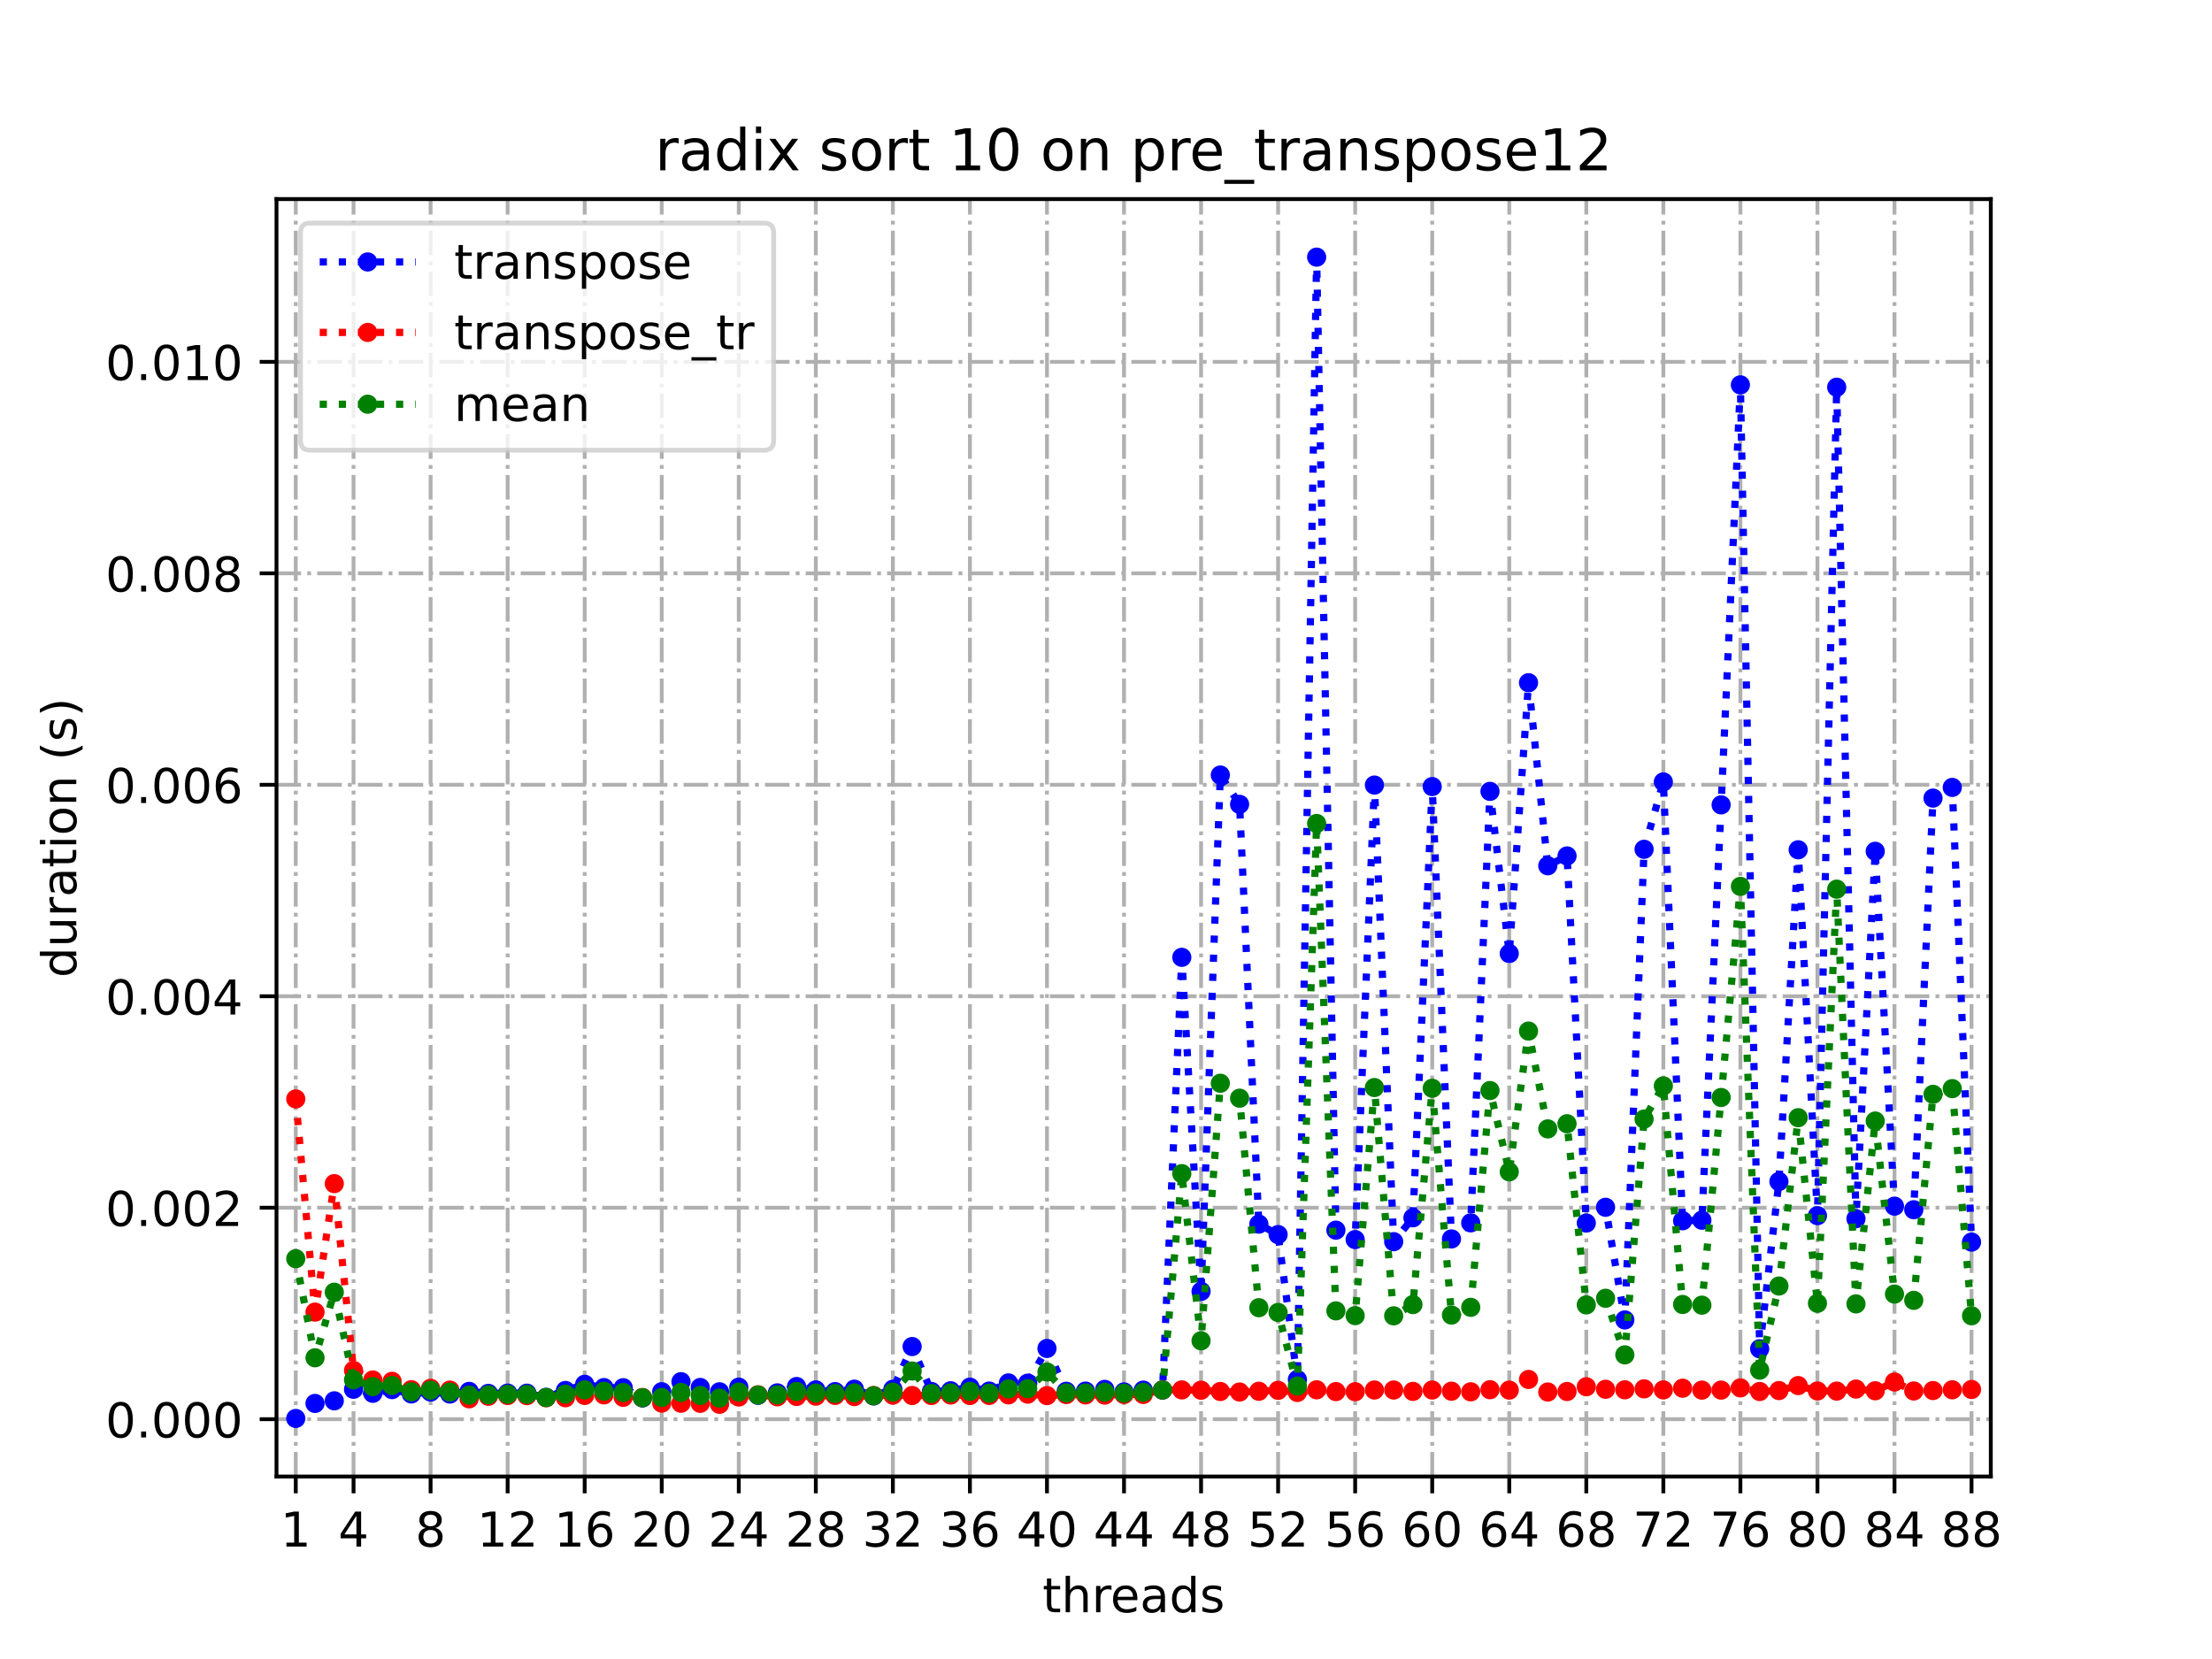 <?xml version="1.0" encoding="utf-8" standalone="no"?>
<!DOCTYPE svg PUBLIC "-//W3C//DTD SVG 1.1//EN"
  "http://www.w3.org/Graphics/SVG/1.1/DTD/svg11.dtd">
<!-- Created with matplotlib (https://matplotlib.org/) -->
<svg height="345.6pt" version="1.1" viewBox="0 0 460.8 345.6" width="460.8pt" xmlns="http://www.w3.org/2000/svg" xmlns:xlink="http://www.w3.org/1999/xlink">
 <defs>
  <style type="text/css">*{stroke-linecap:butt;stroke-linejoin:round;}</style>
 </defs>
 <g id="figure_1">
  <g id="patch_1">
   <path d="M 0 345.6 
L 460.8 345.6 
L 460.8 0 
L 0 0 
z
" style="fill:#ffffff;"/>
  </g>
  <g id="axes_1">
   <g id="patch_2">
    <path d="M 57.6 307.584 
L 414.72 307.584 
L 414.72 41.472 
L 57.6 41.472 
z
" style="fill:#ffffff;"/>
   </g>
   <g id="matplotlib.axis_1">
    <g id="xtick_1">
     <g id="line2d_1">
      <path clip-path="url(#pb91e00299f)" d="M 61.613 307.584 
L 61.613 41.472 
" style="fill:none;stroke:#b0b0b0;stroke-dasharray:5.12,1.28,0.8,1.28;stroke-dashoffset:0;stroke-width:0.8;"/>
     </g>
     <g id="line2d_2">
      <defs>
       <path d="M 0 0 
L 0 3.5 
" id="m36772289d2" style="stroke:#000000;stroke-width:0.8;"/>
      </defs>
      <g>
       <use style="stroke:#000000;stroke-width:0.8;" x="61.613" xlink:href="#m36772289d2" y="307.584"/>
      </g>
     </g>
     <g id="text_1">
      <!-- 1 -->
      <g transform="translate(58.431 322.182)scale(0.1 -0.1)">
       <defs>
        <path d="M 12.406 8.297 
L 28.516 8.297 
L 28.516 63.922 
L 10.984 60.406 
L 10.984 69.391 
L 28.422 72.906 
L 38.281 72.906 
L 38.281 8.297 
L 54.391 8.297 
L 54.391 0 
L 12.406 0 
z
" id="DejaVuSans-49"/>
       </defs>
       <use xlink:href="#DejaVuSans-49"/>
      </g>
     </g>
    </g>
    <g id="xtick_2">
     <g id="line2d_3">
      <path clip-path="url(#pb91e00299f)" d="M 73.65 307.584 
L 73.65 41.472 
" style="fill:none;stroke:#b0b0b0;stroke-dasharray:5.12,1.28,0.8,1.28;stroke-dashoffset:0;stroke-width:0.8;"/>
     </g>
     <g id="line2d_4">
      <g>
       <use style="stroke:#000000;stroke-width:0.8;" x="73.65" xlink:href="#m36772289d2" y="307.584"/>
      </g>
     </g>
     <g id="text_2">
      <!-- 4 -->
      <g transform="translate(70.469 322.182)scale(0.1 -0.1)">
       <defs>
        <path d="M 37.797 64.312 
L 12.891 25.391 
L 37.797 25.391 
z
M 35.203 72.906 
L 47.609 72.906 
L 47.609 25.391 
L 58.016 25.391 
L 58.016 17.188 
L 47.609 17.188 
L 47.609 0 
L 37.797 0 
L 37.797 17.188 
L 4.891 17.188 
L 4.891 26.703 
z
" id="DejaVuSans-52"/>
       </defs>
       <use xlink:href="#DejaVuSans-52"/>
      </g>
     </g>
    </g>
    <g id="xtick_3">
     <g id="line2d_5">
      <path clip-path="url(#pb91e00299f)" d="M 89.701 307.584 
L 89.701 41.472 
" style="fill:none;stroke:#b0b0b0;stroke-dasharray:5.12,1.28,0.8,1.28;stroke-dashoffset:0;stroke-width:0.8;"/>
     </g>
     <g id="line2d_6">
      <g>
       <use style="stroke:#000000;stroke-width:0.8;" x="89.701" xlink:href="#m36772289d2" y="307.584"/>
      </g>
     </g>
     <g id="text_3">
      <!-- 8 -->
      <g transform="translate(86.519 322.182)scale(0.1 -0.1)">
       <defs>
        <path d="M 31.781 34.625 
Q 24.75 34.625 20.719 30.859 
Q 16.703 27.094 16.703 20.516 
Q 16.703 13.922 20.719 10.156 
Q 24.75 6.391 31.781 6.391 
Q 38.812 6.391 42.859 10.172 
Q 46.922 13.969 46.922 20.516 
Q 46.922 27.094 42.891 30.859 
Q 38.875 34.625 31.781 34.625 
z
M 21.922 38.812 
Q 15.578 40.375 12.031 44.719 
Q 8.5 49.078 8.5 55.328 
Q 8.5 64.062 14.719 69.141 
Q 20.953 74.219 31.781 74.219 
Q 42.672 74.219 48.875 69.141 
Q 55.078 64.062 55.078 55.328 
Q 55.078 49.078 51.531 44.719 
Q 48 40.375 41.703 38.812 
Q 48.828 37.156 52.797 32.312 
Q 56.781 27.484 56.781 20.516 
Q 56.781 9.906 50.312 4.234 
Q 43.844 -1.422 31.781 -1.422 
Q 19.734 -1.422 13.25 4.234 
Q 6.781 9.906 6.781 20.516 
Q 6.781 27.484 10.781 32.312 
Q 14.797 37.156 21.922 38.812 
z
M 18.312 54.391 
Q 18.312 48.734 21.844 45.562 
Q 25.391 42.391 31.781 42.391 
Q 38.141 42.391 41.719 45.562 
Q 45.312 48.734 45.312 54.391 
Q 45.312 60.062 41.719 63.234 
Q 38.141 66.406 31.781 66.406 
Q 25.391 66.406 21.844 63.234 
Q 18.312 60.062 18.312 54.391 
z
" id="DejaVuSans-56"/>
       </defs>
       <use xlink:href="#DejaVuSans-56"/>
      </g>
     </g>
    </g>
    <g id="xtick_4">
     <g id="line2d_7">
      <path clip-path="url(#pb91e00299f)" d="M 105.751 307.584 
L 105.751 41.472 
" style="fill:none;stroke:#b0b0b0;stroke-dasharray:5.12,1.28,0.8,1.28;stroke-dashoffset:0;stroke-width:0.8;"/>
     </g>
     <g id="line2d_8">
      <g>
       <use style="stroke:#000000;stroke-width:0.8;" x="105.751" xlink:href="#m36772289d2" y="307.584"/>
      </g>
     </g>
     <g id="text_4">
      <!-- 12 -->
      <g transform="translate(99.389 322.182)scale(0.1 -0.1)">
       <defs>
        <path d="M 19.188 8.297 
L 53.609 8.297 
L 53.609 0 
L 7.328 0 
L 7.328 8.297 
Q 12.938 14.109 22.625 23.891 
Q 32.328 33.688 34.812 36.531 
Q 39.547 41.844 41.422 45.531 
Q 43.312 49.219 43.312 52.781 
Q 43.312 58.594 39.234 62.25 
Q 35.156 65.922 28.609 65.922 
Q 23.969 65.922 18.812 64.312 
Q 13.672 62.703 7.812 59.422 
L 7.812 69.391 
Q 13.766 71.781 18.938 73 
Q 24.125 74.219 28.422 74.219 
Q 39.75 74.219 46.484 68.547 
Q 53.219 62.891 53.219 53.422 
Q 53.219 48.922 51.531 44.891 
Q 49.859 40.875 45.406 35.406 
Q 44.188 33.984 37.641 27.219 
Q 31.109 20.453 19.188 8.297 
z
" id="DejaVuSans-50"/>
       </defs>
       <use xlink:href="#DejaVuSans-49"/>
       <use x="63.623" xlink:href="#DejaVuSans-50"/>
      </g>
     </g>
    </g>
    <g id="xtick_5">
     <g id="line2d_9">
      <path clip-path="url(#pb91e00299f)" d="M 121.801 307.584 
L 121.801 41.472 
" style="fill:none;stroke:#b0b0b0;stroke-dasharray:5.12,1.28,0.8,1.28;stroke-dashoffset:0;stroke-width:0.8;"/>
     </g>
     <g id="line2d_10">
      <g>
       <use style="stroke:#000000;stroke-width:0.8;" x="121.801" xlink:href="#m36772289d2" y="307.584"/>
      </g>
     </g>
     <g id="text_5">
      <!-- 16 -->
      <g transform="translate(115.439 322.182)scale(0.1 -0.1)">
       <defs>
        <path d="M 33.016 40.375 
Q 26.375 40.375 22.484 35.828 
Q 18.609 31.297 18.609 23.391 
Q 18.609 15.531 22.484 10.953 
Q 26.375 6.391 33.016 6.391 
Q 39.656 6.391 43.531 10.953 
Q 47.406 15.531 47.406 23.391 
Q 47.406 31.297 43.531 35.828 
Q 39.656 40.375 33.016 40.375 
z
M 52.594 71.297 
L 52.594 62.312 
Q 48.875 64.062 45.094 64.984 
Q 41.312 65.922 37.594 65.922 
Q 27.828 65.922 22.672 59.328 
Q 17.531 52.734 16.797 39.406 
Q 19.672 43.656 24.016 45.922 
Q 28.375 48.188 33.594 48.188 
Q 44.578 48.188 50.953 41.516 
Q 57.328 34.859 57.328 23.391 
Q 57.328 12.156 50.688 5.359 
Q 44.047 -1.422 33.016 -1.422 
Q 20.359 -1.422 13.672 8.266 
Q 6.984 17.969 6.984 36.375 
Q 6.984 53.656 15.188 63.938 
Q 23.391 74.219 37.203 74.219 
Q 40.922 74.219 44.703 73.484 
Q 48.484 72.75 52.594 71.297 
z
" id="DejaVuSans-54"/>
       </defs>
       <use xlink:href="#DejaVuSans-49"/>
       <use x="63.623" xlink:href="#DejaVuSans-54"/>
      </g>
     </g>
    </g>
    <g id="xtick_6">
     <g id="line2d_11">
      <path clip-path="url(#pb91e00299f)" d="M 137.852 307.584 
L 137.852 41.472 
" style="fill:none;stroke:#b0b0b0;stroke-dasharray:5.12,1.28,0.8,1.28;stroke-dashoffset:0;stroke-width:0.8;"/>
     </g>
     <g id="line2d_12">
      <g>
       <use style="stroke:#000000;stroke-width:0.8;" x="137.852" xlink:href="#m36772289d2" y="307.584"/>
      </g>
     </g>
     <g id="text_6">
      <!-- 20 -->
      <g transform="translate(131.489 322.182)scale(0.1 -0.1)">
       <defs>
        <path d="M 31.781 66.406 
Q 24.172 66.406 20.328 58.906 
Q 16.5 51.422 16.5 36.375 
Q 16.5 21.391 20.328 13.891 
Q 24.172 6.391 31.781 6.391 
Q 39.453 6.391 43.281 13.891 
Q 47.125 21.391 47.125 36.375 
Q 47.125 51.422 43.281 58.906 
Q 39.453 66.406 31.781 66.406 
z
M 31.781 74.219 
Q 44.047 74.219 50.516 64.516 
Q 56.984 54.828 56.984 36.375 
Q 56.984 17.969 50.516 8.266 
Q 44.047 -1.422 31.781 -1.422 
Q 19.531 -1.422 13.062 8.266 
Q 6.594 17.969 6.594 36.375 
Q 6.594 54.828 13.062 64.516 
Q 19.531 74.219 31.781 74.219 
z
" id="DejaVuSans-48"/>
       </defs>
       <use xlink:href="#DejaVuSans-50"/>
       <use x="63.623" xlink:href="#DejaVuSans-48"/>
      </g>
     </g>
    </g>
    <g id="xtick_7">
     <g id="line2d_13">
      <path clip-path="url(#pb91e00299f)" d="M 153.902 307.584 
L 153.902 41.472 
" style="fill:none;stroke:#b0b0b0;stroke-dasharray:5.12,1.28,0.8,1.28;stroke-dashoffset:0;stroke-width:0.8;"/>
     </g>
     <g id="line2d_14">
      <g>
       <use style="stroke:#000000;stroke-width:0.8;" x="153.902" xlink:href="#m36772289d2" y="307.584"/>
      </g>
     </g>
     <g id="text_7">
      <!-- 24 -->
      <g transform="translate(147.54 322.182)scale(0.1 -0.1)">
       <use xlink:href="#DejaVuSans-50"/>
       <use x="63.623" xlink:href="#DejaVuSans-52"/>
      </g>
     </g>
    </g>
    <g id="xtick_8">
     <g id="line2d_15">
      <path clip-path="url(#pb91e00299f)" d="M 169.952 307.584 
L 169.952 41.472 
" style="fill:none;stroke:#b0b0b0;stroke-dasharray:5.12,1.28,0.8,1.28;stroke-dashoffset:0;stroke-width:0.8;"/>
     </g>
     <g id="line2d_16">
      <g>
       <use style="stroke:#000000;stroke-width:0.8;" x="169.952" xlink:href="#m36772289d2" y="307.584"/>
      </g>
     </g>
     <g id="text_8">
      <!-- 28 -->
      <g transform="translate(163.59 322.182)scale(0.1 -0.1)">
       <use xlink:href="#DejaVuSans-50"/>
       <use x="63.623" xlink:href="#DejaVuSans-56"/>
      </g>
     </g>
    </g>
    <g id="xtick_9">
     <g id="line2d_17">
      <path clip-path="url(#pb91e00299f)" d="M 186.003 307.584 
L 186.003 41.472 
" style="fill:none;stroke:#b0b0b0;stroke-dasharray:5.12,1.28,0.8,1.28;stroke-dashoffset:0;stroke-width:0.8;"/>
     </g>
     <g id="line2d_18">
      <g>
       <use style="stroke:#000000;stroke-width:0.8;" x="186.003" xlink:href="#m36772289d2" y="307.584"/>
      </g>
     </g>
     <g id="text_9">
      <!-- 32 -->
      <g transform="translate(179.64 322.182)scale(0.1 -0.1)">
       <defs>
        <path d="M 40.578 39.312 
Q 47.656 37.797 51.625 33 
Q 55.609 28.219 55.609 21.188 
Q 55.609 10.406 48.188 4.484 
Q 40.766 -1.422 27.094 -1.422 
Q 22.516 -1.422 17.656 -0.516 
Q 12.797 0.391 7.625 2.203 
L 7.625 11.719 
Q 11.719 9.328 16.594 8.109 
Q 21.484 6.891 26.812 6.891 
Q 36.078 6.891 40.938 10.547 
Q 45.797 14.203 45.797 21.188 
Q 45.797 27.641 41.281 31.266 
Q 36.766 34.906 28.719 34.906 
L 20.219 34.906 
L 20.219 43.016 
L 29.109 43.016 
Q 36.375 43.016 40.234 45.922 
Q 44.094 48.828 44.094 54.297 
Q 44.094 59.906 40.109 62.906 
Q 36.141 65.922 28.719 65.922 
Q 24.656 65.922 20.016 65.031 
Q 15.375 64.156 9.812 62.312 
L 9.812 71.094 
Q 15.438 72.656 20.344 73.438 
Q 25.25 74.219 29.594 74.219 
Q 40.828 74.219 47.359 69.109 
Q 53.906 64.016 53.906 55.328 
Q 53.906 49.266 50.438 45.094 
Q 46.969 40.922 40.578 39.312 
z
" id="DejaVuSans-51"/>
       </defs>
       <use xlink:href="#DejaVuSans-51"/>
       <use x="63.623" xlink:href="#DejaVuSans-50"/>
      </g>
     </g>
    </g>
    <g id="xtick_10">
     <g id="line2d_19">
      <path clip-path="url(#pb91e00299f)" d="M 202.053 307.584 
L 202.053 41.472 
" style="fill:none;stroke:#b0b0b0;stroke-dasharray:5.12,1.28,0.8,1.28;stroke-dashoffset:0;stroke-width:0.8;"/>
     </g>
     <g id="line2d_20">
      <g>
       <use style="stroke:#000000;stroke-width:0.8;" x="202.053" xlink:href="#m36772289d2" y="307.584"/>
      </g>
     </g>
     <g id="text_10">
      <!-- 36 -->
      <g transform="translate(195.691 322.182)scale(0.1 -0.1)">
       <use xlink:href="#DejaVuSans-51"/>
       <use x="63.623" xlink:href="#DejaVuSans-54"/>
      </g>
     </g>
    </g>
    <g id="xtick_11">
     <g id="line2d_21">
      <path clip-path="url(#pb91e00299f)" d="M 218.103 307.584 
L 218.103 41.472 
" style="fill:none;stroke:#b0b0b0;stroke-dasharray:5.12,1.28,0.8,1.28;stroke-dashoffset:0;stroke-width:0.8;"/>
     </g>
     <g id="line2d_22">
      <g>
       <use style="stroke:#000000;stroke-width:0.8;" x="218.103" xlink:href="#m36772289d2" y="307.584"/>
      </g>
     </g>
     <g id="text_11">
      <!-- 40 -->
      <g transform="translate(211.741 322.182)scale(0.1 -0.1)">
       <use xlink:href="#DejaVuSans-52"/>
       <use x="63.623" xlink:href="#DejaVuSans-48"/>
      </g>
     </g>
    </g>
    <g id="xtick_12">
     <g id="line2d_23">
      <path clip-path="url(#pb91e00299f)" d="M 234.154 307.584 
L 234.154 41.472 
" style="fill:none;stroke:#b0b0b0;stroke-dasharray:5.12,1.28,0.8,1.28;stroke-dashoffset:0;stroke-width:0.8;"/>
     </g>
     <g id="line2d_24">
      <g>
       <use style="stroke:#000000;stroke-width:0.8;" x="234.154" xlink:href="#m36772289d2" y="307.584"/>
      </g>
     </g>
     <g id="text_12">
      <!-- 44 -->
      <g transform="translate(227.791 322.182)scale(0.1 -0.1)">
       <use xlink:href="#DejaVuSans-52"/>
       <use x="63.623" xlink:href="#DejaVuSans-52"/>
      </g>
     </g>
    </g>
    <g id="xtick_13">
     <g id="line2d_25">
      <path clip-path="url(#pb91e00299f)" d="M 250.204 307.584 
L 250.204 41.472 
" style="fill:none;stroke:#b0b0b0;stroke-dasharray:5.12,1.28,0.8,1.28;stroke-dashoffset:0;stroke-width:0.8;"/>
     </g>
     <g id="line2d_26">
      <g>
       <use style="stroke:#000000;stroke-width:0.8;" x="250.204" xlink:href="#m36772289d2" y="307.584"/>
      </g>
     </g>
     <g id="text_13">
      <!-- 48 -->
      <g transform="translate(243.842 322.182)scale(0.1 -0.1)">
       <use xlink:href="#DejaVuSans-52"/>
       <use x="63.623" xlink:href="#DejaVuSans-56"/>
      </g>
     </g>
    </g>
    <g id="xtick_14">
     <g id="line2d_27">
      <path clip-path="url(#pb91e00299f)" d="M 266.254 307.584 
L 266.254 41.472 
" style="fill:none;stroke:#b0b0b0;stroke-dasharray:5.12,1.28,0.8,1.28;stroke-dashoffset:0;stroke-width:0.8;"/>
     </g>
     <g id="line2d_28">
      <g>
       <use style="stroke:#000000;stroke-width:0.8;" x="266.254" xlink:href="#m36772289d2" y="307.584"/>
      </g>
     </g>
     <g id="text_14">
      <!-- 52 -->
      <g transform="translate(259.892 322.182)scale(0.1 -0.1)">
       <defs>
        <path d="M 10.797 72.906 
L 49.516 72.906 
L 49.516 64.594 
L 19.828 64.594 
L 19.828 46.734 
Q 21.969 47.469 24.109 47.828 
Q 26.266 48.188 28.422 48.188 
Q 40.625 48.188 47.75 41.5 
Q 54.891 34.812 54.891 23.391 
Q 54.891 11.625 47.562 5.094 
Q 40.234 -1.422 26.906 -1.422 
Q 22.312 -1.422 17.547 -0.641 
Q 12.797 0.141 7.719 1.703 
L 7.719 11.625 
Q 12.109 9.234 16.797 8.062 
Q 21.484 6.891 26.703 6.891 
Q 35.156 6.891 40.078 11.328 
Q 45.016 15.766 45.016 23.391 
Q 45.016 31 40.078 35.438 
Q 35.156 39.891 26.703 39.891 
Q 22.75 39.891 18.812 39.016 
Q 14.891 38.141 10.797 36.281 
z
" id="DejaVuSans-53"/>
       </defs>
       <use xlink:href="#DejaVuSans-53"/>
       <use x="63.623" xlink:href="#DejaVuSans-50"/>
      </g>
     </g>
    </g>
    <g id="xtick_15">
     <g id="line2d_29">
      <path clip-path="url(#pb91e00299f)" d="M 282.305 307.584 
L 282.305 41.472 
" style="fill:none;stroke:#b0b0b0;stroke-dasharray:5.12,1.28,0.8,1.28;stroke-dashoffset:0;stroke-width:0.8;"/>
     </g>
     <g id="line2d_30">
      <g>
       <use style="stroke:#000000;stroke-width:0.8;" x="282.305" xlink:href="#m36772289d2" y="307.584"/>
      </g>
     </g>
     <g id="text_15">
      <!-- 56 -->
      <g transform="translate(275.942 322.182)scale(0.1 -0.1)">
       <use xlink:href="#DejaVuSans-53"/>
       <use x="63.623" xlink:href="#DejaVuSans-54"/>
      </g>
     </g>
    </g>
    <g id="xtick_16">
     <g id="line2d_31">
      <path clip-path="url(#pb91e00299f)" d="M 298.355 307.584 
L 298.355 41.472 
" style="fill:none;stroke:#b0b0b0;stroke-dasharray:5.12,1.28,0.8,1.28;stroke-dashoffset:0;stroke-width:0.8;"/>
     </g>
     <g id="line2d_32">
      <g>
       <use style="stroke:#000000;stroke-width:0.8;" x="298.355" xlink:href="#m36772289d2" y="307.584"/>
      </g>
     </g>
     <g id="text_16">
      <!-- 60 -->
      <g transform="translate(291.993 322.182)scale(0.1 -0.1)">
       <use xlink:href="#DejaVuSans-54"/>
       <use x="63.623" xlink:href="#DejaVuSans-48"/>
      </g>
     </g>
    </g>
    <g id="xtick_17">
     <g id="line2d_33">
      <path clip-path="url(#pb91e00299f)" d="M 314.405 307.584 
L 314.405 41.472 
" style="fill:none;stroke:#b0b0b0;stroke-dasharray:5.12,1.28,0.8,1.28;stroke-dashoffset:0;stroke-width:0.8;"/>
     </g>
     <g id="line2d_34">
      <g>
       <use style="stroke:#000000;stroke-width:0.8;" x="314.405" xlink:href="#m36772289d2" y="307.584"/>
      </g>
     </g>
     <g id="text_17">
      <!-- 64 -->
      <g transform="translate(308.043 322.182)scale(0.1 -0.1)">
       <use xlink:href="#DejaVuSans-54"/>
       <use x="63.623" xlink:href="#DejaVuSans-52"/>
      </g>
     </g>
    </g>
    <g id="xtick_18">
     <g id="line2d_35">
      <path clip-path="url(#pb91e00299f)" d="M 330.456 307.584 
L 330.456 41.472 
" style="fill:none;stroke:#b0b0b0;stroke-dasharray:5.12,1.28,0.8,1.28;stroke-dashoffset:0;stroke-width:0.8;"/>
     </g>
     <g id="line2d_36">
      <g>
       <use style="stroke:#000000;stroke-width:0.8;" x="330.456" xlink:href="#m36772289d2" y="307.584"/>
      </g>
     </g>
     <g id="text_18">
      <!-- 68 -->
      <g transform="translate(324.093 322.182)scale(0.1 -0.1)">
       <use xlink:href="#DejaVuSans-54"/>
       <use x="63.623" xlink:href="#DejaVuSans-56"/>
      </g>
     </g>
    </g>
    <g id="xtick_19">
     <g id="line2d_37">
      <path clip-path="url(#pb91e00299f)" d="M 346.506 307.584 
L 346.506 41.472 
" style="fill:none;stroke:#b0b0b0;stroke-dasharray:5.12,1.28,0.8,1.28;stroke-dashoffset:0;stroke-width:0.8;"/>
     </g>
     <g id="line2d_38">
      <g>
       <use style="stroke:#000000;stroke-width:0.8;" x="346.506" xlink:href="#m36772289d2" y="307.584"/>
      </g>
     </g>
     <g id="text_19">
      <!-- 72 -->
      <g transform="translate(340.144 322.182)scale(0.1 -0.1)">
       <defs>
        <path d="M 8.203 72.906 
L 55.078 72.906 
L 55.078 68.703 
L 28.609 0 
L 18.312 0 
L 43.219 64.594 
L 8.203 64.594 
z
" id="DejaVuSans-55"/>
       </defs>
       <use xlink:href="#DejaVuSans-55"/>
       <use x="63.623" xlink:href="#DejaVuSans-50"/>
      </g>
     </g>
    </g>
    <g id="xtick_20">
     <g id="line2d_39">
      <path clip-path="url(#pb91e00299f)" d="M 362.556 307.584 
L 362.556 41.472 
" style="fill:none;stroke:#b0b0b0;stroke-dasharray:5.12,1.28,0.8,1.28;stroke-dashoffset:0;stroke-width:0.8;"/>
     </g>
     <g id="line2d_40">
      <g>
       <use style="stroke:#000000;stroke-width:0.8;" x="362.556" xlink:href="#m36772289d2" y="307.584"/>
      </g>
     </g>
     <g id="text_20">
      <!-- 76 -->
      <g transform="translate(356.194 322.182)scale(0.1 -0.1)">
       <use xlink:href="#DejaVuSans-55"/>
       <use x="63.623" xlink:href="#DejaVuSans-54"/>
      </g>
     </g>
    </g>
    <g id="xtick_21">
     <g id="line2d_41">
      <path clip-path="url(#pb91e00299f)" d="M 378.607 307.584 
L 378.607 41.472 
" style="fill:none;stroke:#b0b0b0;stroke-dasharray:5.12,1.28,0.8,1.28;stroke-dashoffset:0;stroke-width:0.8;"/>
     </g>
     <g id="line2d_42">
      <g>
       <use style="stroke:#000000;stroke-width:0.8;" x="378.607" xlink:href="#m36772289d2" y="307.584"/>
      </g>
     </g>
     <g id="text_21">
      <!-- 80 -->
      <g transform="translate(372.244 322.182)scale(0.1 -0.1)">
       <use xlink:href="#DejaVuSans-56"/>
       <use x="63.623" xlink:href="#DejaVuSans-48"/>
      </g>
     </g>
    </g>
    <g id="xtick_22">
     <g id="line2d_43">
      <path clip-path="url(#pb91e00299f)" d="M 394.657 307.584 
L 394.657 41.472 
" style="fill:none;stroke:#b0b0b0;stroke-dasharray:5.12,1.28,0.8,1.28;stroke-dashoffset:0;stroke-width:0.8;"/>
     </g>
     <g id="line2d_44">
      <g>
       <use style="stroke:#000000;stroke-width:0.8;" x="394.657" xlink:href="#m36772289d2" y="307.584"/>
      </g>
     </g>
     <g id="text_22">
      <!-- 84 -->
      <g transform="translate(388.295 322.182)scale(0.1 -0.1)">
       <use xlink:href="#DejaVuSans-56"/>
       <use x="63.623" xlink:href="#DejaVuSans-52"/>
      </g>
     </g>
    </g>
    <g id="xtick_23">
     <g id="line2d_45">
      <path clip-path="url(#pb91e00299f)" d="M 410.707 307.584 
L 410.707 41.472 
" style="fill:none;stroke:#b0b0b0;stroke-dasharray:5.12,1.28,0.8,1.28;stroke-dashoffset:0;stroke-width:0.8;"/>
     </g>
     <g id="line2d_46">
      <g>
       <use style="stroke:#000000;stroke-width:0.8;" x="410.707" xlink:href="#m36772289d2" y="307.584"/>
      </g>
     </g>
     <g id="text_23">
      <!-- 88 -->
      <g transform="translate(404.345 322.182)scale(0.1 -0.1)">
       <use xlink:href="#DejaVuSans-56"/>
       <use x="63.623" xlink:href="#DejaVuSans-56"/>
      </g>
     </g>
    </g>
    <g id="text_24">
     <!-- threads -->
     <g transform="translate(217.169 335.861)scale(0.1 -0.1)">
      <defs>
       <path d="M 18.312 70.219 
L 18.312 54.688 
L 36.812 54.688 
L 36.812 47.703 
L 18.312 47.703 
L 18.312 18.016 
Q 18.312 11.328 20.141 9.422 
Q 21.969 7.516 27.594 7.516 
L 36.812 7.516 
L 36.812 0 
L 27.594 0 
Q 17.188 0 13.234 3.875 
Q 9.281 7.766 9.281 18.016 
L 9.281 47.703 
L 2.688 47.703 
L 2.688 54.688 
L 9.281 54.688 
L 9.281 70.219 
z
" id="DejaVuSans-116"/>
       <path d="M 54.891 33.016 
L 54.891 0 
L 45.906 0 
L 45.906 32.719 
Q 45.906 40.484 42.875 44.328 
Q 39.844 48.188 33.797 48.188 
Q 26.516 48.188 22.312 43.547 
Q 18.109 38.922 18.109 30.906 
L 18.109 0 
L 9.078 0 
L 9.078 75.984 
L 18.109 75.984 
L 18.109 46.188 
Q 21.344 51.125 25.703 53.562 
Q 30.078 56 35.797 56 
Q 45.219 56 50.047 50.172 
Q 54.891 44.344 54.891 33.016 
z
" id="DejaVuSans-104"/>
       <path d="M 41.109 46.297 
Q 39.594 47.172 37.812 47.578 
Q 36.031 48 33.891 48 
Q 26.266 48 22.188 43.047 
Q 18.109 38.094 18.109 28.812 
L 18.109 0 
L 9.078 0 
L 9.078 54.688 
L 18.109 54.688 
L 18.109 46.188 
Q 20.953 51.172 25.484 53.578 
Q 30.031 56 36.531 56 
Q 37.453 56 38.578 55.875 
Q 39.703 55.766 41.062 55.516 
z
" id="DejaVuSans-114"/>
       <path d="M 56.203 29.594 
L 56.203 25.203 
L 14.891 25.203 
Q 15.484 15.922 20.484 11.062 
Q 25.484 6.203 34.422 6.203 
Q 39.594 6.203 44.453 7.469 
Q 49.312 8.734 54.109 11.281 
L 54.109 2.781 
Q 49.266 0.734 44.188 -0.344 
Q 39.109 -1.422 33.891 -1.422 
Q 20.797 -1.422 13.156 6.188 
Q 5.516 13.812 5.516 26.812 
Q 5.516 40.234 12.766 48.109 
Q 20.016 56 32.328 56 
Q 43.359 56 49.781 48.891 
Q 56.203 41.797 56.203 29.594 
z
M 47.219 32.234 
Q 47.125 39.594 43.094 43.984 
Q 39.062 48.391 32.422 48.391 
Q 24.906 48.391 20.391 44.141 
Q 15.875 39.891 15.188 32.172 
z
" id="DejaVuSans-101"/>
       <path d="M 34.281 27.484 
Q 23.391 27.484 19.188 25 
Q 14.984 22.516 14.984 16.5 
Q 14.984 11.719 18.141 8.906 
Q 21.297 6.109 26.703 6.109 
Q 34.188 6.109 38.703 11.406 
Q 43.219 16.703 43.219 25.484 
L 43.219 27.484 
z
M 52.203 31.203 
L 52.203 0 
L 43.219 0 
L 43.219 8.297 
Q 40.141 3.328 35.547 0.953 
Q 30.953 -1.422 24.312 -1.422 
Q 15.922 -1.422 10.953 3.297 
Q 6 8.016 6 15.922 
Q 6 25.141 12.172 29.828 
Q 18.359 34.516 30.609 34.516 
L 43.219 34.516 
L 43.219 35.406 
Q 43.219 41.609 39.141 45 
Q 35.062 48.391 27.688 48.391 
Q 23 48.391 18.547 47.266 
Q 14.109 46.141 10.016 43.891 
L 10.016 52.203 
Q 14.938 54.109 19.578 55.047 
Q 24.219 56 28.609 56 
Q 40.484 56 46.344 49.844 
Q 52.203 43.703 52.203 31.203 
z
" id="DejaVuSans-97"/>
       <path d="M 45.406 46.391 
L 45.406 75.984 
L 54.391 75.984 
L 54.391 0 
L 45.406 0 
L 45.406 8.203 
Q 42.578 3.328 38.25 0.953 
Q 33.938 -1.422 27.875 -1.422 
Q 17.969 -1.422 11.734 6.484 
Q 5.516 14.406 5.516 27.297 
Q 5.516 40.188 11.734 48.094 
Q 17.969 56 27.875 56 
Q 33.938 56 38.25 53.625 
Q 42.578 51.266 45.406 46.391 
z
M 14.797 27.297 
Q 14.797 17.391 18.875 11.75 
Q 22.953 6.109 30.078 6.109 
Q 37.203 6.109 41.297 11.75 
Q 45.406 17.391 45.406 27.297 
Q 45.406 37.203 41.297 42.844 
Q 37.203 48.484 30.078 48.484 
Q 22.953 48.484 18.875 42.844 
Q 14.797 37.203 14.797 27.297 
z
" id="DejaVuSans-100"/>
       <path d="M 44.281 53.078 
L 44.281 44.578 
Q 40.484 46.531 36.375 47.5 
Q 32.281 48.484 27.875 48.484 
Q 21.188 48.484 17.844 46.438 
Q 14.5 44.391 14.5 40.281 
Q 14.5 37.156 16.891 35.375 
Q 19.281 33.594 26.516 31.984 
L 29.594 31.297 
Q 39.156 29.25 43.188 25.516 
Q 47.219 21.781 47.219 15.094 
Q 47.219 7.469 41.188 3.016 
Q 35.156 -1.422 24.609 -1.422 
Q 20.219 -1.422 15.453 -0.562 
Q 10.688 0.297 5.422 2 
L 5.422 11.281 
Q 10.406 8.688 15.234 7.391 
Q 20.062 6.109 24.812 6.109 
Q 31.156 6.109 34.562 8.281 
Q 37.984 10.453 37.984 14.406 
Q 37.984 18.062 35.516 20.016 
Q 33.062 21.969 24.703 23.781 
L 21.578 24.516 
Q 13.234 26.266 9.516 29.906 
Q 5.812 33.547 5.812 39.891 
Q 5.812 47.609 11.281 51.797 
Q 16.75 56 26.812 56 
Q 31.781 56 36.172 55.266 
Q 40.578 54.547 44.281 53.078 
z
" id="DejaVuSans-115"/>
      </defs>
      <use xlink:href="#DejaVuSans-116"/>
      <use x="39.209" xlink:href="#DejaVuSans-104"/>
      <use x="102.588" xlink:href="#DejaVuSans-114"/>
      <use x="141.451" xlink:href="#DejaVuSans-101"/>
      <use x="202.975" xlink:href="#DejaVuSans-97"/>
      <use x="264.254" xlink:href="#DejaVuSans-100"/>
      <use x="327.73" xlink:href="#DejaVuSans-115"/>
     </g>
    </g>
   </g>
   <g id="matplotlib.axis_2">
    <g id="ytick_1">
     <g id="line2d_47">
      <path clip-path="url(#pb91e00299f)" d="M 57.6 295.646 
L 414.72 295.646 
" style="fill:none;stroke:#b0b0b0;stroke-dasharray:5.12,1.28,0.8,1.28;stroke-dashoffset:0;stroke-width:0.8;"/>
     </g>
     <g id="line2d_48">
      <defs>
       <path d="M 0 0 
L -3.5 0 
" id="md311476727" style="stroke:#000000;stroke-width:0.8;"/>
      </defs>
      <g>
       <use style="stroke:#000000;stroke-width:0.8;" x="57.6" xlink:href="#md311476727" y="295.646"/>
      </g>
     </g>
     <g id="text_25">
      <!-- 0.000 -->
      <g transform="translate(21.972 299.445)scale(0.1 -0.1)">
       <defs>
        <path d="M 10.688 12.406 
L 21 12.406 
L 21 0 
L 10.688 0 
z
" id="DejaVuSans-46"/>
       </defs>
       <use xlink:href="#DejaVuSans-48"/>
       <use x="63.623" xlink:href="#DejaVuSans-46"/>
       <use x="95.41" xlink:href="#DejaVuSans-48"/>
       <use x="159.033" xlink:href="#DejaVuSans-48"/>
       <use x="222.656" xlink:href="#DejaVuSans-48"/>
      </g>
     </g>
    </g>
    <g id="ytick_2">
     <g id="line2d_49">
      <path clip-path="url(#pb91e00299f)" d="M 57.6 251.592 
L 414.72 251.592 
" style="fill:none;stroke:#b0b0b0;stroke-dasharray:5.12,1.28,0.8,1.28;stroke-dashoffset:0;stroke-width:0.8;"/>
     </g>
     <g id="line2d_50">
      <g>
       <use style="stroke:#000000;stroke-width:0.8;" x="57.6" xlink:href="#md311476727" y="251.592"/>
      </g>
     </g>
     <g id="text_26">
      <!-- 0.002 -->
      <g transform="translate(21.972 255.391)scale(0.1 -0.1)">
       <use xlink:href="#DejaVuSans-48"/>
       <use x="63.623" xlink:href="#DejaVuSans-46"/>
       <use x="95.41" xlink:href="#DejaVuSans-48"/>
       <use x="159.033" xlink:href="#DejaVuSans-48"/>
       <use x="222.656" xlink:href="#DejaVuSans-50"/>
      </g>
     </g>
    </g>
    <g id="ytick_3">
     <g id="line2d_51">
      <path clip-path="url(#pb91e00299f)" d="M 57.6 207.538 
L 414.72 207.538 
" style="fill:none;stroke:#b0b0b0;stroke-dasharray:5.12,1.28,0.8,1.28;stroke-dashoffset:0;stroke-width:0.8;"/>
     </g>
     <g id="line2d_52">
      <g>
       <use style="stroke:#000000;stroke-width:0.8;" x="57.6" xlink:href="#md311476727" y="207.538"/>
      </g>
     </g>
     <g id="text_27">
      <!-- 0.004 -->
      <g transform="translate(21.972 211.338)scale(0.1 -0.1)">
       <use xlink:href="#DejaVuSans-48"/>
       <use x="63.623" xlink:href="#DejaVuSans-46"/>
       <use x="95.41" xlink:href="#DejaVuSans-48"/>
       <use x="159.033" xlink:href="#DejaVuSans-48"/>
       <use x="222.656" xlink:href="#DejaVuSans-52"/>
      </g>
     </g>
    </g>
    <g id="ytick_4">
     <g id="line2d_53">
      <path clip-path="url(#pb91e00299f)" d="M 57.6 163.485 
L 414.72 163.485 
" style="fill:none;stroke:#b0b0b0;stroke-dasharray:5.12,1.28,0.8,1.28;stroke-dashoffset:0;stroke-width:0.8;"/>
     </g>
     <g id="line2d_54">
      <g>
       <use style="stroke:#000000;stroke-width:0.8;" x="57.6" xlink:href="#md311476727" y="163.485"/>
      </g>
     </g>
     <g id="text_28">
      <!-- 0.006 -->
      <g transform="translate(21.972 167.284)scale(0.1 -0.1)">
       <use xlink:href="#DejaVuSans-48"/>
       <use x="63.623" xlink:href="#DejaVuSans-46"/>
       <use x="95.41" xlink:href="#DejaVuSans-48"/>
       <use x="159.033" xlink:href="#DejaVuSans-48"/>
       <use x="222.656" xlink:href="#DejaVuSans-54"/>
      </g>
     </g>
    </g>
    <g id="ytick_5">
     <g id="line2d_55">
      <path clip-path="url(#pb91e00299f)" d="M 57.6 119.431 
L 414.72 119.431 
" style="fill:none;stroke:#b0b0b0;stroke-dasharray:5.12,1.28,0.8,1.28;stroke-dashoffset:0;stroke-width:0.8;"/>
     </g>
     <g id="line2d_56">
      <g>
       <use style="stroke:#000000;stroke-width:0.8;" x="57.6" xlink:href="#md311476727" y="119.431"/>
      </g>
     </g>
     <g id="text_29">
      <!-- 0.008 -->
      <g transform="translate(21.972 123.23)scale(0.1 -0.1)">
       <use xlink:href="#DejaVuSans-48"/>
       <use x="63.623" xlink:href="#DejaVuSans-46"/>
       <use x="95.41" xlink:href="#DejaVuSans-48"/>
       <use x="159.033" xlink:href="#DejaVuSans-48"/>
       <use x="222.656" xlink:href="#DejaVuSans-56"/>
      </g>
     </g>
    </g>
    <g id="ytick_6">
     <g id="line2d_57">
      <path clip-path="url(#pb91e00299f)" d="M 57.6 75.378 
L 414.72 75.378 
" style="fill:none;stroke:#b0b0b0;stroke-dasharray:5.12,1.28,0.8,1.28;stroke-dashoffset:0;stroke-width:0.8;"/>
     </g>
     <g id="line2d_58">
      <g>
       <use style="stroke:#000000;stroke-width:0.8;" x="57.6" xlink:href="#md311476727" y="75.378"/>
      </g>
     </g>
     <g id="text_30">
      <!-- 0.010 -->
      <g transform="translate(21.972 79.177)scale(0.1 -0.1)">
       <use xlink:href="#DejaVuSans-48"/>
       <use x="63.623" xlink:href="#DejaVuSans-46"/>
       <use x="95.41" xlink:href="#DejaVuSans-48"/>
       <use x="159.033" xlink:href="#DejaVuSans-49"/>
       <use x="222.656" xlink:href="#DejaVuSans-48"/>
      </g>
     </g>
    </g>
    <g id="text_31">
     <!-- duration (s) -->
     <g transform="translate(15.892 203.663)rotate(-90)scale(0.1 -0.1)">
      <defs>
       <path d="M 8.5 21.578 
L 8.5 54.688 
L 17.484 54.688 
L 17.484 21.922 
Q 17.484 14.156 20.5 10.266 
Q 23.531 6.391 29.594 6.391 
Q 36.859 6.391 41.078 11.031 
Q 45.312 15.672 45.312 23.688 
L 45.312 54.688 
L 54.297 54.688 
L 54.297 0 
L 45.312 0 
L 45.312 8.406 
Q 42.047 3.422 37.719 1 
Q 33.406 -1.422 27.688 -1.422 
Q 18.266 -1.422 13.375 4.438 
Q 8.5 10.297 8.5 21.578 
z
M 31.109 56 
z
" id="DejaVuSans-117"/>
       <path d="M 9.422 54.688 
L 18.406 54.688 
L 18.406 0 
L 9.422 0 
z
M 9.422 75.984 
L 18.406 75.984 
L 18.406 64.594 
L 9.422 64.594 
z
" id="DejaVuSans-105"/>
       <path d="M 30.609 48.391 
Q 23.391 48.391 19.188 42.75 
Q 14.984 37.109 14.984 27.297 
Q 14.984 17.484 19.156 11.844 
Q 23.344 6.203 30.609 6.203 
Q 37.797 6.203 41.984 11.859 
Q 46.188 17.531 46.188 27.297 
Q 46.188 37.016 41.984 42.703 
Q 37.797 48.391 30.609 48.391 
z
M 30.609 56 
Q 42.328 56 49.016 48.375 
Q 55.719 40.766 55.719 27.297 
Q 55.719 13.875 49.016 6.219 
Q 42.328 -1.422 30.609 -1.422 
Q 18.844 -1.422 12.172 6.219 
Q 5.516 13.875 5.516 27.297 
Q 5.516 40.766 12.172 48.375 
Q 18.844 56 30.609 56 
z
" id="DejaVuSans-111"/>
       <path d="M 54.891 33.016 
L 54.891 0 
L 45.906 0 
L 45.906 32.719 
Q 45.906 40.484 42.875 44.328 
Q 39.844 48.188 33.797 48.188 
Q 26.516 48.188 22.312 43.547 
Q 18.109 38.922 18.109 30.906 
L 18.109 0 
L 9.078 0 
L 9.078 54.688 
L 18.109 54.688 
L 18.109 46.188 
Q 21.344 51.125 25.703 53.562 
Q 30.078 56 35.797 56 
Q 45.219 56 50.047 50.172 
Q 54.891 44.344 54.891 33.016 
z
" id="DejaVuSans-110"/>
       <path id="DejaVuSans-32"/>
       <path d="M 31 75.875 
Q 24.469 64.656 21.281 53.656 
Q 18.109 42.672 18.109 31.391 
Q 18.109 20.125 21.312 9.062 
Q 24.516 -2 31 -13.188 
L 23.188 -13.188 
Q 15.875 -1.703 12.234 9.375 
Q 8.594 20.453 8.594 31.391 
Q 8.594 42.281 12.203 53.312 
Q 15.828 64.359 23.188 75.875 
z
" id="DejaVuSans-40"/>
       <path d="M 8.016 75.875 
L 15.828 75.875 
Q 23.141 64.359 26.781 53.312 
Q 30.422 42.281 30.422 31.391 
Q 30.422 20.453 26.781 9.375 
Q 23.141 -1.703 15.828 -13.188 
L 8.016 -13.188 
Q 14.5 -2 17.703 9.062 
Q 20.906 20.125 20.906 31.391 
Q 20.906 42.672 17.703 53.656 
Q 14.5 64.656 8.016 75.875 
z
" id="DejaVuSans-41"/>
      </defs>
      <use xlink:href="#DejaVuSans-100"/>
      <use x="63.477" xlink:href="#DejaVuSans-117"/>
      <use x="126.855" xlink:href="#DejaVuSans-114"/>
      <use x="167.969" xlink:href="#DejaVuSans-97"/>
      <use x="229.248" xlink:href="#DejaVuSans-116"/>
      <use x="268.457" xlink:href="#DejaVuSans-105"/>
      <use x="296.24" xlink:href="#DejaVuSans-111"/>
      <use x="357.422" xlink:href="#DejaVuSans-110"/>
      <use x="420.801" xlink:href="#DejaVuSans-32"/>
      <use x="452.588" xlink:href="#DejaVuSans-40"/>
      <use x="491.602" xlink:href="#DejaVuSans-115"/>
      <use x="543.701" xlink:href="#DejaVuSans-41"/>
     </g>
    </g>
   </g>
   <g id="line2d_59">
    <path clip-path="url(#pb91e00299f)" d="M 61.613 295.488 
L 65.625 292.363 
L 69.638 291.817 
L 73.65 289.412 
L 77.663 290.252 
L 81.676 289.48 
L 85.688 290.383 
L 89.701 289.984 
L 93.713 290.404 
L 97.726 289.853 
L 101.738 290.268 
L 105.751 290.21 
L 109.764 290.226 
L 113.776 291.087 
L 117.789 289.659 
L 121.801 288.377 
L 125.814 289.06 
L 129.827 289.086 
L 133.839 291.218 
L 137.852 289.921 
L 141.864 287.826 
L 145.877 289.039 
L 149.889 289.937 
L 153.902 288.971 
L 157.915 290.667 
L 161.927 290.163 
L 165.94 288.839 
L 169.952 289.543 
L 173.965 289.895 
L 177.978 289.391 
L 181.99 290.804 
L 186.003 289.412 
L 190.015 280.51 
L 194.028 289.874 
L 198.04 289.722 
L 202.053 288.971 
L 206.066 289.785 
L 210.078 288.089 
L 214.091 288.136 
L 218.103 280.91 
L 222.116 289.827 
L 226.129 289.79 
L 230.141 289.433 
L 234.154 289.963 
L 238.166 289.59 
L 242.179 289.569 
L 246.191 199.431 
L 250.204 269.015 
L 254.217 161.457 
L 258.229 167.559 
L 262.242 255.003 
L 266.254 257.188 
L 270.267 287.385 
L 274.28 53.568 
L 278.292 256.264 
L 282.305 258.223 
L 286.317 163.547 
L 290.33 258.664 
L 294.342 253.685 
L 298.355 163.857 
L 302.368 258.091 
L 306.38 254.741 
L 310.393 164.855 
L 314.405 198.638 
L 318.418 142.225 
L 322.431 180.357 
L 326.443 178.309 
L 330.456 254.783 
L 334.468 251.501 
L 338.481 274.965 
L 342.493 176.923 
L 346.506 162.89 
L 350.519 254.305 
L 354.531 254.195 
L 358.544 167.669 
L 362.556 80.178 
L 366.569 280.973 
L 370.582 246.128 
L 374.594 177.028 
L 378.607 253.244 
L 382.619 80.666 
L 386.632 253.88 
L 390.644 177.338 
L 394.657 251.264 
L 398.67 252.01 
L 402.682 166.262 
L 406.695 164.035 
L 410.707 258.748 
" style="fill:none;stroke:#0000ff;stroke-dasharray:1.5,2.475;stroke-dashoffset:0;stroke-width:1.5;"/>
    <defs>
     <path d="M 0 1.5 
C 0.398 1.5 0.779 1.342 1.061 1.061 
C 1.342 0.779 1.5 0.398 1.5 0 
C 1.5 -0.398 1.342 -0.779 1.061 -1.061 
C 0.779 -1.342 0.398 -1.5 0 -1.5 
C -0.398 -1.5 -0.779 -1.342 -1.061 -1.061 
C -1.342 -0.779 -1.5 -0.398 -1.5 0 
C -1.5 0.398 -1.342 0.779 -1.061 1.061 
C -0.779 1.342 -0.398 1.5 0 1.5 
z
" id="m0d827f7861" style="stroke:#0000ff;"/>
    </defs>
    <g clip-path="url(#pb91e00299f)">
     <use style="fill:#0000ff;stroke:#0000ff;" x="61.613" xlink:href="#m0d827f7861" y="295.488"/>
     <use style="fill:#0000ff;stroke:#0000ff;" x="65.625" xlink:href="#m0d827f7861" y="292.363"/>
     <use style="fill:#0000ff;stroke:#0000ff;" x="69.638" xlink:href="#m0d827f7861" y="291.817"/>
     <use style="fill:#0000ff;stroke:#0000ff;" x="73.65" xlink:href="#m0d827f7861" y="289.412"/>
     <use style="fill:#0000ff;stroke:#0000ff;" x="77.663" xlink:href="#m0d827f7861" y="290.252"/>
     <use style="fill:#0000ff;stroke:#0000ff;" x="81.676" xlink:href="#m0d827f7861" y="289.48"/>
     <use style="fill:#0000ff;stroke:#0000ff;" x="85.688" xlink:href="#m0d827f7861" y="290.383"/>
     <use style="fill:#0000ff;stroke:#0000ff;" x="89.701" xlink:href="#m0d827f7861" y="289.984"/>
     <use style="fill:#0000ff;stroke:#0000ff;" x="93.713" xlink:href="#m0d827f7861" y="290.404"/>
     <use style="fill:#0000ff;stroke:#0000ff;" x="97.726" xlink:href="#m0d827f7861" y="289.853"/>
     <use style="fill:#0000ff;stroke:#0000ff;" x="101.738" xlink:href="#m0d827f7861" y="290.268"/>
     <use style="fill:#0000ff;stroke:#0000ff;" x="105.751" xlink:href="#m0d827f7861" y="290.21"/>
     <use style="fill:#0000ff;stroke:#0000ff;" x="109.764" xlink:href="#m0d827f7861" y="290.226"/>
     <use style="fill:#0000ff;stroke:#0000ff;" x="113.776" xlink:href="#m0d827f7861" y="291.087"/>
     <use style="fill:#0000ff;stroke:#0000ff;" x="117.789" xlink:href="#m0d827f7861" y="289.659"/>
     <use style="fill:#0000ff;stroke:#0000ff;" x="121.801" xlink:href="#m0d827f7861" y="288.377"/>
     <use style="fill:#0000ff;stroke:#0000ff;" x="125.814" xlink:href="#m0d827f7861" y="289.06"/>
     <use style="fill:#0000ff;stroke:#0000ff;" x="129.827" xlink:href="#m0d827f7861" y="289.086"/>
     <use style="fill:#0000ff;stroke:#0000ff;" x="133.839" xlink:href="#m0d827f7861" y="291.218"/>
     <use style="fill:#0000ff;stroke:#0000ff;" x="137.852" xlink:href="#m0d827f7861" y="289.921"/>
     <use style="fill:#0000ff;stroke:#0000ff;" x="141.864" xlink:href="#m0d827f7861" y="287.826"/>
     <use style="fill:#0000ff;stroke:#0000ff;" x="145.877" xlink:href="#m0d827f7861" y="289.039"/>
     <use style="fill:#0000ff;stroke:#0000ff;" x="149.889" xlink:href="#m0d827f7861" y="289.937"/>
     <use style="fill:#0000ff;stroke:#0000ff;" x="153.902" xlink:href="#m0d827f7861" y="288.971"/>
     <use style="fill:#0000ff;stroke:#0000ff;" x="157.915" xlink:href="#m0d827f7861" y="290.667"/>
     <use style="fill:#0000ff;stroke:#0000ff;" x="161.927" xlink:href="#m0d827f7861" y="290.163"/>
     <use style="fill:#0000ff;stroke:#0000ff;" x="165.94" xlink:href="#m0d827f7861" y="288.839"/>
     <use style="fill:#0000ff;stroke:#0000ff;" x="169.952" xlink:href="#m0d827f7861" y="289.543"/>
     <use style="fill:#0000ff;stroke:#0000ff;" x="173.965" xlink:href="#m0d827f7861" y="289.895"/>
     <use style="fill:#0000ff;stroke:#0000ff;" x="177.978" xlink:href="#m0d827f7861" y="289.391"/>
     <use style="fill:#0000ff;stroke:#0000ff;" x="181.99" xlink:href="#m0d827f7861" y="290.804"/>
     <use style="fill:#0000ff;stroke:#0000ff;" x="186.003" xlink:href="#m0d827f7861" y="289.412"/>
     <use style="fill:#0000ff;stroke:#0000ff;" x="190.015" xlink:href="#m0d827f7861" y="280.51"/>
     <use style="fill:#0000ff;stroke:#0000ff;" x="194.028" xlink:href="#m0d827f7861" y="289.874"/>
     <use style="fill:#0000ff;stroke:#0000ff;" x="198.04" xlink:href="#m0d827f7861" y="289.722"/>
     <use style="fill:#0000ff;stroke:#0000ff;" x="202.053" xlink:href="#m0d827f7861" y="288.971"/>
     <use style="fill:#0000ff;stroke:#0000ff;" x="206.066" xlink:href="#m0d827f7861" y="289.785"/>
     <use style="fill:#0000ff;stroke:#0000ff;" x="210.078" xlink:href="#m0d827f7861" y="288.089"/>
     <use style="fill:#0000ff;stroke:#0000ff;" x="214.091" xlink:href="#m0d827f7861" y="288.136"/>
     <use style="fill:#0000ff;stroke:#0000ff;" x="218.103" xlink:href="#m0d827f7861" y="280.91"/>
     <use style="fill:#0000ff;stroke:#0000ff;" x="222.116" xlink:href="#m0d827f7861" y="289.827"/>
     <use style="fill:#0000ff;stroke:#0000ff;" x="226.129" xlink:href="#m0d827f7861" y="289.79"/>
     <use style="fill:#0000ff;stroke:#0000ff;" x="230.141" xlink:href="#m0d827f7861" y="289.433"/>
     <use style="fill:#0000ff;stroke:#0000ff;" x="234.154" xlink:href="#m0d827f7861" y="289.963"/>
     <use style="fill:#0000ff;stroke:#0000ff;" x="238.166" xlink:href="#m0d827f7861" y="289.59"/>
     <use style="fill:#0000ff;stroke:#0000ff;" x="242.179" xlink:href="#m0d827f7861" y="289.569"/>
     <use style="fill:#0000ff;stroke:#0000ff;" x="246.191" xlink:href="#m0d827f7861" y="199.431"/>
     <use style="fill:#0000ff;stroke:#0000ff;" x="250.204" xlink:href="#m0d827f7861" y="269.015"/>
     <use style="fill:#0000ff;stroke:#0000ff;" x="254.217" xlink:href="#m0d827f7861" y="161.457"/>
     <use style="fill:#0000ff;stroke:#0000ff;" x="258.229" xlink:href="#m0d827f7861" y="167.559"/>
     <use style="fill:#0000ff;stroke:#0000ff;" x="262.242" xlink:href="#m0d827f7861" y="255.003"/>
     <use style="fill:#0000ff;stroke:#0000ff;" x="266.254" xlink:href="#m0d827f7861" y="257.188"/>
     <use style="fill:#0000ff;stroke:#0000ff;" x="270.267" xlink:href="#m0d827f7861" y="287.385"/>
     <use style="fill:#0000ff;stroke:#0000ff;" x="274.28" xlink:href="#m0d827f7861" y="53.568"/>
     <use style="fill:#0000ff;stroke:#0000ff;" x="278.292" xlink:href="#m0d827f7861" y="256.264"/>
     <use style="fill:#0000ff;stroke:#0000ff;" x="282.305" xlink:href="#m0d827f7861" y="258.223"/>
     <use style="fill:#0000ff;stroke:#0000ff;" x="286.317" xlink:href="#m0d827f7861" y="163.547"/>
     <use style="fill:#0000ff;stroke:#0000ff;" x="290.33" xlink:href="#m0d827f7861" y="258.664"/>
     <use style="fill:#0000ff;stroke:#0000ff;" x="294.342" xlink:href="#m0d827f7861" y="253.685"/>
     <use style="fill:#0000ff;stroke:#0000ff;" x="298.355" xlink:href="#m0d827f7861" y="163.857"/>
     <use style="fill:#0000ff;stroke:#0000ff;" x="302.368" xlink:href="#m0d827f7861" y="258.091"/>
     <use style="fill:#0000ff;stroke:#0000ff;" x="306.38" xlink:href="#m0d827f7861" y="254.741"/>
     <use style="fill:#0000ff;stroke:#0000ff;" x="310.393" xlink:href="#m0d827f7861" y="164.855"/>
     <use style="fill:#0000ff;stroke:#0000ff;" x="314.405" xlink:href="#m0d827f7861" y="198.638"/>
     <use style="fill:#0000ff;stroke:#0000ff;" x="318.418" xlink:href="#m0d827f7861" y="142.225"/>
     <use style="fill:#0000ff;stroke:#0000ff;" x="322.431" xlink:href="#m0d827f7861" y="180.357"/>
     <use style="fill:#0000ff;stroke:#0000ff;" x="326.443" xlink:href="#m0d827f7861" y="178.309"/>
     <use style="fill:#0000ff;stroke:#0000ff;" x="330.456" xlink:href="#m0d827f7861" y="254.783"/>
     <use style="fill:#0000ff;stroke:#0000ff;" x="334.468" xlink:href="#m0d827f7861" y="251.501"/>
     <use style="fill:#0000ff;stroke:#0000ff;" x="338.481" xlink:href="#m0d827f7861" y="274.965"/>
     <use style="fill:#0000ff;stroke:#0000ff;" x="342.493" xlink:href="#m0d827f7861" y="176.923"/>
     <use style="fill:#0000ff;stroke:#0000ff;" x="346.506" xlink:href="#m0d827f7861" y="162.89"/>
     <use style="fill:#0000ff;stroke:#0000ff;" x="350.519" xlink:href="#m0d827f7861" y="254.305"/>
     <use style="fill:#0000ff;stroke:#0000ff;" x="354.531" xlink:href="#m0d827f7861" y="254.195"/>
     <use style="fill:#0000ff;stroke:#0000ff;" x="358.544" xlink:href="#m0d827f7861" y="167.669"/>
     <use style="fill:#0000ff;stroke:#0000ff;" x="362.556" xlink:href="#m0d827f7861" y="80.178"/>
     <use style="fill:#0000ff;stroke:#0000ff;" x="366.569" xlink:href="#m0d827f7861" y="280.973"/>
     <use style="fill:#0000ff;stroke:#0000ff;" x="370.582" xlink:href="#m0d827f7861" y="246.128"/>
     <use style="fill:#0000ff;stroke:#0000ff;" x="374.594" xlink:href="#m0d827f7861" y="177.028"/>
     <use style="fill:#0000ff;stroke:#0000ff;" x="378.607" xlink:href="#m0d827f7861" y="253.244"/>
     <use style="fill:#0000ff;stroke:#0000ff;" x="382.619" xlink:href="#m0d827f7861" y="80.666"/>
     <use style="fill:#0000ff;stroke:#0000ff;" x="386.632" xlink:href="#m0d827f7861" y="253.88"/>
     <use style="fill:#0000ff;stroke:#0000ff;" x="390.644" xlink:href="#m0d827f7861" y="177.338"/>
     <use style="fill:#0000ff;stroke:#0000ff;" x="394.657" xlink:href="#m0d827f7861" y="251.264"/>
     <use style="fill:#0000ff;stroke:#0000ff;" x="398.67" xlink:href="#m0d827f7861" y="252.01"/>
     <use style="fill:#0000ff;stroke:#0000ff;" x="402.682" xlink:href="#m0d827f7861" y="166.262"/>
     <use style="fill:#0000ff;stroke:#0000ff;" x="406.695" xlink:href="#m0d827f7861" y="164.035"/>
     <use style="fill:#0000ff;stroke:#0000ff;" x="410.707" xlink:href="#m0d827f7861" y="258.748"/>
    </g>
   </g>
   <g id="line2d_60">
    <path clip-path="url(#pb91e00299f)" d="M 61.613 228.929 
L 65.625 273.337 
L 69.638 246.569 
L 73.65 285.489 
L 77.663 287.474 
L 81.676 287.758 
L 85.688 289.501 
L 89.701 289.212 
L 93.713 289.585 
L 97.726 291.397 
L 101.738 290.867 
L 105.751 290.709 
L 109.764 290.735 
L 113.776 291.176 
L 117.789 291.176 
L 121.801 290.688 
L 125.814 290.578 
L 129.827 291.087 
L 133.839 291.129 
L 137.852 292.295 
L 141.864 292.321 
L 145.877 292.342 
L 149.889 292.537 
L 153.902 291.024 
L 157.915 290.562 
L 161.927 290.977 
L 165.94 290.909 
L 169.952 290.846 
L 173.965 290.693 
L 177.978 290.93 
L 181.99 290.714 
L 186.003 290.625 
L 190.015 290.709 
L 194.028 290.709 
L 198.04 290.604 
L 202.053 290.709 
L 206.066 290.693 
L 210.078 290.578 
L 214.091 290.425 
L 218.103 290.73 
L 222.116 290.509 
L 226.129 290.583 
L 230.141 290.625 
L 234.154 290.494 
L 238.166 290.488 
L 242.179 289.543 
L 246.191 289.543 
L 250.204 289.606 
L 254.217 289.874 
L 258.229 289.984 
L 262.242 289.827 
L 266.254 289.632 
L 270.267 290.074 
L 274.28 289.522 
L 278.292 289.895 
L 282.305 289.921 
L 286.317 289.564 
L 290.33 289.564 
L 294.342 289.853 
L 298.355 289.564 
L 302.368 289.811 
L 306.38 289.942 
L 310.393 289.501 
L 314.405 289.585 
L 318.418 287.364 
L 322.431 289.984 
L 326.443 289.874 
L 330.456 288.887 
L 334.468 289.412 
L 338.481 289.522 
L 342.493 289.323 
L 346.506 289.543 
L 350.519 289.191 
L 354.531 289.585 
L 358.544 289.585 
L 362.556 289.123 
L 366.569 289.874 
L 370.582 289.68 
L 374.594 288.64 
L 378.607 289.764 
L 382.619 289.79 
L 386.632 289.37 
L 390.644 289.722 
L 394.657 287.894 
L 398.67 289.764 
L 402.682 289.674 
L 406.695 289.522 
L 410.707 289.454 
" style="fill:none;stroke:#ff0000;stroke-dasharray:1.5,2.475;stroke-dashoffset:0;stroke-width:1.5;"/>
    <defs>
     <path d="M 0 1.5 
C 0.398 1.5 0.779 1.342 1.061 1.061 
C 1.342 0.779 1.5 0.398 1.5 0 
C 1.5 -0.398 1.342 -0.779 1.061 -1.061 
C 0.779 -1.342 0.398 -1.5 0 -1.5 
C -0.398 -1.5 -0.779 -1.342 -1.061 -1.061 
C -1.342 -0.779 -1.5 -0.398 -1.5 0 
C -1.5 0.398 -1.342 0.779 -1.061 1.061 
C -0.779 1.342 -0.398 1.5 0 1.5 
z
" id="md05a7be72c" style="stroke:#ff0000;"/>
    </defs>
    <g clip-path="url(#pb91e00299f)">
     <use style="fill:#ff0000;stroke:#ff0000;" x="61.613" xlink:href="#md05a7be72c" y="228.929"/>
     <use style="fill:#ff0000;stroke:#ff0000;" x="65.625" xlink:href="#md05a7be72c" y="273.337"/>
     <use style="fill:#ff0000;stroke:#ff0000;" x="69.638" xlink:href="#md05a7be72c" y="246.569"/>
     <use style="fill:#ff0000;stroke:#ff0000;" x="73.65" xlink:href="#md05a7be72c" y="285.489"/>
     <use style="fill:#ff0000;stroke:#ff0000;" x="77.663" xlink:href="#md05a7be72c" y="287.474"/>
     <use style="fill:#ff0000;stroke:#ff0000;" x="81.676" xlink:href="#md05a7be72c" y="287.758"/>
     <use style="fill:#ff0000;stroke:#ff0000;" x="85.688" xlink:href="#md05a7be72c" y="289.501"/>
     <use style="fill:#ff0000;stroke:#ff0000;" x="89.701" xlink:href="#md05a7be72c" y="289.212"/>
     <use style="fill:#ff0000;stroke:#ff0000;" x="93.713" xlink:href="#md05a7be72c" y="289.585"/>
     <use style="fill:#ff0000;stroke:#ff0000;" x="97.726" xlink:href="#md05a7be72c" y="291.397"/>
     <use style="fill:#ff0000;stroke:#ff0000;" x="101.738" xlink:href="#md05a7be72c" y="290.867"/>
     <use style="fill:#ff0000;stroke:#ff0000;" x="105.751" xlink:href="#md05a7be72c" y="290.709"/>
     <use style="fill:#ff0000;stroke:#ff0000;" x="109.764" xlink:href="#md05a7be72c" y="290.735"/>
     <use style="fill:#ff0000;stroke:#ff0000;" x="113.776" xlink:href="#md05a7be72c" y="291.176"/>
     <use style="fill:#ff0000;stroke:#ff0000;" x="117.789" xlink:href="#md05a7be72c" y="291.176"/>
     <use style="fill:#ff0000;stroke:#ff0000;" x="121.801" xlink:href="#md05a7be72c" y="290.688"/>
     <use style="fill:#ff0000;stroke:#ff0000;" x="125.814" xlink:href="#md05a7be72c" y="290.578"/>
     <use style="fill:#ff0000;stroke:#ff0000;" x="129.827" xlink:href="#md05a7be72c" y="291.087"/>
     <use style="fill:#ff0000;stroke:#ff0000;" x="133.839" xlink:href="#md05a7be72c" y="291.129"/>
     <use style="fill:#ff0000;stroke:#ff0000;" x="137.852" xlink:href="#md05a7be72c" y="292.295"/>
     <use style="fill:#ff0000;stroke:#ff0000;" x="141.864" xlink:href="#md05a7be72c" y="292.321"/>
     <use style="fill:#ff0000;stroke:#ff0000;" x="145.877" xlink:href="#md05a7be72c" y="292.342"/>
     <use style="fill:#ff0000;stroke:#ff0000;" x="149.889" xlink:href="#md05a7be72c" y="292.537"/>
     <use style="fill:#ff0000;stroke:#ff0000;" x="153.902" xlink:href="#md05a7be72c" y="291.024"/>
     <use style="fill:#ff0000;stroke:#ff0000;" x="157.915" xlink:href="#md05a7be72c" y="290.562"/>
     <use style="fill:#ff0000;stroke:#ff0000;" x="161.927" xlink:href="#md05a7be72c" y="290.977"/>
     <use style="fill:#ff0000;stroke:#ff0000;" x="165.94" xlink:href="#md05a7be72c" y="290.909"/>
     <use style="fill:#ff0000;stroke:#ff0000;" x="169.952" xlink:href="#md05a7be72c" y="290.846"/>
     <use style="fill:#ff0000;stroke:#ff0000;" x="173.965" xlink:href="#md05a7be72c" y="290.693"/>
     <use style="fill:#ff0000;stroke:#ff0000;" x="177.978" xlink:href="#md05a7be72c" y="290.93"/>
     <use style="fill:#ff0000;stroke:#ff0000;" x="181.99" xlink:href="#md05a7be72c" y="290.714"/>
     <use style="fill:#ff0000;stroke:#ff0000;" x="186.003" xlink:href="#md05a7be72c" y="290.625"/>
     <use style="fill:#ff0000;stroke:#ff0000;" x="190.015" xlink:href="#md05a7be72c" y="290.709"/>
     <use style="fill:#ff0000;stroke:#ff0000;" x="194.028" xlink:href="#md05a7be72c" y="290.709"/>
     <use style="fill:#ff0000;stroke:#ff0000;" x="198.04" xlink:href="#md05a7be72c" y="290.604"/>
     <use style="fill:#ff0000;stroke:#ff0000;" x="202.053" xlink:href="#md05a7be72c" y="290.709"/>
     <use style="fill:#ff0000;stroke:#ff0000;" x="206.066" xlink:href="#md05a7be72c" y="290.693"/>
     <use style="fill:#ff0000;stroke:#ff0000;" x="210.078" xlink:href="#md05a7be72c" y="290.578"/>
     <use style="fill:#ff0000;stroke:#ff0000;" x="214.091" xlink:href="#md05a7be72c" y="290.425"/>
     <use style="fill:#ff0000;stroke:#ff0000;" x="218.103" xlink:href="#md05a7be72c" y="290.73"/>
     <use style="fill:#ff0000;stroke:#ff0000;" x="222.116" xlink:href="#md05a7be72c" y="290.509"/>
     <use style="fill:#ff0000;stroke:#ff0000;" x="226.129" xlink:href="#md05a7be72c" y="290.583"/>
     <use style="fill:#ff0000;stroke:#ff0000;" x="230.141" xlink:href="#md05a7be72c" y="290.625"/>
     <use style="fill:#ff0000;stroke:#ff0000;" x="234.154" xlink:href="#md05a7be72c" y="290.494"/>
     <use style="fill:#ff0000;stroke:#ff0000;" x="238.166" xlink:href="#md05a7be72c" y="290.488"/>
     <use style="fill:#ff0000;stroke:#ff0000;" x="242.179" xlink:href="#md05a7be72c" y="289.543"/>
     <use style="fill:#ff0000;stroke:#ff0000;" x="246.191" xlink:href="#md05a7be72c" y="289.543"/>
     <use style="fill:#ff0000;stroke:#ff0000;" x="250.204" xlink:href="#md05a7be72c" y="289.606"/>
     <use style="fill:#ff0000;stroke:#ff0000;" x="254.217" xlink:href="#md05a7be72c" y="289.874"/>
     <use style="fill:#ff0000;stroke:#ff0000;" x="258.229" xlink:href="#md05a7be72c" y="289.984"/>
     <use style="fill:#ff0000;stroke:#ff0000;" x="262.242" xlink:href="#md05a7be72c" y="289.827"/>
     <use style="fill:#ff0000;stroke:#ff0000;" x="266.254" xlink:href="#md05a7be72c" y="289.632"/>
     <use style="fill:#ff0000;stroke:#ff0000;" x="270.267" xlink:href="#md05a7be72c" y="290.074"/>
     <use style="fill:#ff0000;stroke:#ff0000;" x="274.28" xlink:href="#md05a7be72c" y="289.522"/>
     <use style="fill:#ff0000;stroke:#ff0000;" x="278.292" xlink:href="#md05a7be72c" y="289.895"/>
     <use style="fill:#ff0000;stroke:#ff0000;" x="282.305" xlink:href="#md05a7be72c" y="289.921"/>
     <use style="fill:#ff0000;stroke:#ff0000;" x="286.317" xlink:href="#md05a7be72c" y="289.564"/>
     <use style="fill:#ff0000;stroke:#ff0000;" x="290.33" xlink:href="#md05a7be72c" y="289.564"/>
     <use style="fill:#ff0000;stroke:#ff0000;" x="294.342" xlink:href="#md05a7be72c" y="289.853"/>
     <use style="fill:#ff0000;stroke:#ff0000;" x="298.355" xlink:href="#md05a7be72c" y="289.564"/>
     <use style="fill:#ff0000;stroke:#ff0000;" x="302.368" xlink:href="#md05a7be72c" y="289.811"/>
     <use style="fill:#ff0000;stroke:#ff0000;" x="306.38" xlink:href="#md05a7be72c" y="289.942"/>
     <use style="fill:#ff0000;stroke:#ff0000;" x="310.393" xlink:href="#md05a7be72c" y="289.501"/>
     <use style="fill:#ff0000;stroke:#ff0000;" x="314.405" xlink:href="#md05a7be72c" y="289.585"/>
     <use style="fill:#ff0000;stroke:#ff0000;" x="318.418" xlink:href="#md05a7be72c" y="287.364"/>
     <use style="fill:#ff0000;stroke:#ff0000;" x="322.431" xlink:href="#md05a7be72c" y="289.984"/>
     <use style="fill:#ff0000;stroke:#ff0000;" x="326.443" xlink:href="#md05a7be72c" y="289.874"/>
     <use style="fill:#ff0000;stroke:#ff0000;" x="330.456" xlink:href="#md05a7be72c" y="288.887"/>
     <use style="fill:#ff0000;stroke:#ff0000;" x="334.468" xlink:href="#md05a7be72c" y="289.412"/>
     <use style="fill:#ff0000;stroke:#ff0000;" x="338.481" xlink:href="#md05a7be72c" y="289.522"/>
     <use style="fill:#ff0000;stroke:#ff0000;" x="342.493" xlink:href="#md05a7be72c" y="289.323"/>
     <use style="fill:#ff0000;stroke:#ff0000;" x="346.506" xlink:href="#md05a7be72c" y="289.543"/>
     <use style="fill:#ff0000;stroke:#ff0000;" x="350.519" xlink:href="#md05a7be72c" y="289.191"/>
     <use style="fill:#ff0000;stroke:#ff0000;" x="354.531" xlink:href="#md05a7be72c" y="289.585"/>
     <use style="fill:#ff0000;stroke:#ff0000;" x="358.544" xlink:href="#md05a7be72c" y="289.585"/>
     <use style="fill:#ff0000;stroke:#ff0000;" x="362.556" xlink:href="#md05a7be72c" y="289.123"/>
     <use style="fill:#ff0000;stroke:#ff0000;" x="366.569" xlink:href="#md05a7be72c" y="289.874"/>
     <use style="fill:#ff0000;stroke:#ff0000;" x="370.582" xlink:href="#md05a7be72c" y="289.68"/>
     <use style="fill:#ff0000;stroke:#ff0000;" x="374.594" xlink:href="#md05a7be72c" y="288.64"/>
     <use style="fill:#ff0000;stroke:#ff0000;" x="378.607" xlink:href="#md05a7be72c" y="289.764"/>
     <use style="fill:#ff0000;stroke:#ff0000;" x="382.619" xlink:href="#md05a7be72c" y="289.79"/>
     <use style="fill:#ff0000;stroke:#ff0000;" x="386.632" xlink:href="#md05a7be72c" y="289.37"/>
     <use style="fill:#ff0000;stroke:#ff0000;" x="390.644" xlink:href="#md05a7be72c" y="289.722"/>
     <use style="fill:#ff0000;stroke:#ff0000;" x="394.657" xlink:href="#md05a7be72c" y="287.894"/>
     <use style="fill:#ff0000;stroke:#ff0000;" x="398.67" xlink:href="#md05a7be72c" y="289.764"/>
     <use style="fill:#ff0000;stroke:#ff0000;" x="402.682" xlink:href="#md05a7be72c" y="289.674"/>
     <use style="fill:#ff0000;stroke:#ff0000;" x="406.695" xlink:href="#md05a7be72c" y="289.522"/>
     <use style="fill:#ff0000;stroke:#ff0000;" x="410.707" xlink:href="#md05a7be72c" y="289.454"/>
    </g>
   </g>
   <g id="line2d_61">
    <path clip-path="url(#pb91e00299f)" d="M 61.613 262.209 
L 65.625 282.85 
L 69.638 269.193 
L 73.65 287.45 
L 77.663 288.863 
L 81.676 288.619 
L 85.688 289.942 
L 89.701 289.598 
L 93.713 289.995 
L 97.726 290.625 
L 101.738 290.567 
L 105.751 290.46 
L 109.764 290.481 
L 113.776 291.132 
L 117.789 290.418 
L 121.801 289.533 
L 125.814 289.819 
L 129.827 290.087 
L 133.839 291.174 
L 137.852 291.108 
L 141.864 290.074 
L 145.877 290.691 
L 149.889 291.237 
L 153.902 289.997 
L 157.915 290.615 
L 161.927 290.57 
L 165.94 289.874 
L 169.952 290.194 
L 173.965 290.294 
L 177.978 290.16 
L 181.99 290.759 
L 186.003 290.018 
L 190.015 285.61 
L 194.028 290.292 
L 198.04 290.163 
L 202.053 289.84 
L 206.066 290.239 
L 210.078 289.333 
L 214.091 289.281 
L 218.103 285.82 
L 222.116 290.168 
L 226.129 290.187 
L 230.141 290.029 
L 234.154 290.229 
L 238.166 290.039 
L 242.179 289.556 
L 246.191 244.487 
L 250.204 279.31 
L 254.217 225.665 
L 258.229 228.772 
L 262.242 272.415 
L 266.254 273.41 
L 270.267 288.729 
L 274.28 171.545 
L 278.292 273.079 
L 282.305 274.072 
L 286.317 226.556 
L 290.33 274.114 
L 294.342 271.769 
L 298.355 226.71 
L 302.368 273.951 
L 306.38 272.342 
L 310.393 227.178 
L 314.405 244.112 
L 318.418 214.795 
L 322.431 235.171 
L 326.443 234.092 
L 330.456 271.835 
L 334.468 270.456 
L 338.481 282.243 
L 342.493 233.123 
L 346.506 226.217 
L 350.519 271.748 
L 354.531 271.89 
L 358.544 228.627 
L 362.556 184.65 
L 366.569 285.423 
L 370.582 267.904 
L 374.594 232.834 
L 378.607 271.504 
L 382.619 185.228 
L 386.632 271.625 
L 390.644 233.53 
L 394.657 269.579 
L 398.67 270.887 
L 402.682 227.968 
L 406.695 226.779 
L 410.707 274.101 
" style="fill:none;stroke:#008000;stroke-dasharray:1.5,2.475;stroke-dashoffset:0;stroke-width:1.5;"/>
    <defs>
     <path d="M 0 1.5 
C 0.398 1.5 0.779 1.342 1.061 1.061 
C 1.342 0.779 1.5 0.398 1.5 0 
C 1.5 -0.398 1.342 -0.779 1.061 -1.061 
C 0.779 -1.342 0.398 -1.5 0 -1.5 
C -0.398 -1.5 -0.779 -1.342 -1.061 -1.061 
C -1.342 -0.779 -1.5 -0.398 -1.5 0 
C -1.5 0.398 -1.342 0.779 -1.061 1.061 
C -0.779 1.342 -0.398 1.5 0 1.5 
z
" id="m741b709da6" style="stroke:#008000;"/>
    </defs>
    <g clip-path="url(#pb91e00299f)">
     <use style="fill:#008000;stroke:#008000;" x="61.613" xlink:href="#m741b709da6" y="262.209"/>
     <use style="fill:#008000;stroke:#008000;" x="65.625" xlink:href="#m741b709da6" y="282.85"/>
     <use style="fill:#008000;stroke:#008000;" x="69.638" xlink:href="#m741b709da6" y="269.193"/>
     <use style="fill:#008000;stroke:#008000;" x="73.65" xlink:href="#m741b709da6" y="287.45"/>
     <use style="fill:#008000;stroke:#008000;" x="77.663" xlink:href="#m741b709da6" y="288.863"/>
     <use style="fill:#008000;stroke:#008000;" x="81.676" xlink:href="#m741b709da6" y="288.619"/>
     <use style="fill:#008000;stroke:#008000;" x="85.688" xlink:href="#m741b709da6" y="289.942"/>
     <use style="fill:#008000;stroke:#008000;" x="89.701" xlink:href="#m741b709da6" y="289.598"/>
     <use style="fill:#008000;stroke:#008000;" x="93.713" xlink:href="#m741b709da6" y="289.995"/>
     <use style="fill:#008000;stroke:#008000;" x="97.726" xlink:href="#m741b709da6" y="290.625"/>
     <use style="fill:#008000;stroke:#008000;" x="101.738" xlink:href="#m741b709da6" y="290.567"/>
     <use style="fill:#008000;stroke:#008000;" x="105.751" xlink:href="#m741b709da6" y="290.46"/>
     <use style="fill:#008000;stroke:#008000;" x="109.764" xlink:href="#m741b709da6" y="290.481"/>
     <use style="fill:#008000;stroke:#008000;" x="113.776" xlink:href="#m741b709da6" y="291.132"/>
     <use style="fill:#008000;stroke:#008000;" x="117.789" xlink:href="#m741b709da6" y="290.418"/>
     <use style="fill:#008000;stroke:#008000;" x="121.801" xlink:href="#m741b709da6" y="289.533"/>
     <use style="fill:#008000;stroke:#008000;" x="125.814" xlink:href="#m741b709da6" y="289.819"/>
     <use style="fill:#008000;stroke:#008000;" x="129.827" xlink:href="#m741b709da6" y="290.087"/>
     <use style="fill:#008000;stroke:#008000;" x="133.839" xlink:href="#m741b709da6" y="291.174"/>
     <use style="fill:#008000;stroke:#008000;" x="137.852" xlink:href="#m741b709da6" y="291.108"/>
     <use style="fill:#008000;stroke:#008000;" x="141.864" xlink:href="#m741b709da6" y="290.074"/>
     <use style="fill:#008000;stroke:#008000;" x="145.877" xlink:href="#m741b709da6" y="290.691"/>
     <use style="fill:#008000;stroke:#008000;" x="149.889" xlink:href="#m741b709da6" y="291.237"/>
     <use style="fill:#008000;stroke:#008000;" x="153.902" xlink:href="#m741b709da6" y="289.997"/>
     <use style="fill:#008000;stroke:#008000;" x="157.915" xlink:href="#m741b709da6" y="290.615"/>
     <use style="fill:#008000;stroke:#008000;" x="161.927" xlink:href="#m741b709da6" y="290.57"/>
     <use style="fill:#008000;stroke:#008000;" x="165.94" xlink:href="#m741b709da6" y="289.874"/>
     <use style="fill:#008000;stroke:#008000;" x="169.952" xlink:href="#m741b709da6" y="290.194"/>
     <use style="fill:#008000;stroke:#008000;" x="173.965" xlink:href="#m741b709da6" y="290.294"/>
     <use style="fill:#008000;stroke:#008000;" x="177.978" xlink:href="#m741b709da6" y="290.16"/>
     <use style="fill:#008000;stroke:#008000;" x="181.99" xlink:href="#m741b709da6" y="290.759"/>
     <use style="fill:#008000;stroke:#008000;" x="186.003" xlink:href="#m741b709da6" y="290.018"/>
     <use style="fill:#008000;stroke:#008000;" x="190.015" xlink:href="#m741b709da6" y="285.61"/>
     <use style="fill:#008000;stroke:#008000;" x="194.028" xlink:href="#m741b709da6" y="290.292"/>
     <use style="fill:#008000;stroke:#008000;" x="198.04" xlink:href="#m741b709da6" y="290.163"/>
     <use style="fill:#008000;stroke:#008000;" x="202.053" xlink:href="#m741b709da6" y="289.84"/>
     <use style="fill:#008000;stroke:#008000;" x="206.066" xlink:href="#m741b709da6" y="290.239"/>
     <use style="fill:#008000;stroke:#008000;" x="210.078" xlink:href="#m741b709da6" y="289.333"/>
     <use style="fill:#008000;stroke:#008000;" x="214.091" xlink:href="#m741b709da6" y="289.281"/>
     <use style="fill:#008000;stroke:#008000;" x="218.103" xlink:href="#m741b709da6" y="285.82"/>
     <use style="fill:#008000;stroke:#008000;" x="222.116" xlink:href="#m741b709da6" y="290.168"/>
     <use style="fill:#008000;stroke:#008000;" x="226.129" xlink:href="#m741b709da6" y="290.187"/>
     <use style="fill:#008000;stroke:#008000;" x="230.141" xlink:href="#m741b709da6" y="290.029"/>
     <use style="fill:#008000;stroke:#008000;" x="234.154" xlink:href="#m741b709da6" y="290.229"/>
     <use style="fill:#008000;stroke:#008000;" x="238.166" xlink:href="#m741b709da6" y="290.039"/>
     <use style="fill:#008000;stroke:#008000;" x="242.179" xlink:href="#m741b709da6" y="289.556"/>
     <use style="fill:#008000;stroke:#008000;" x="246.191" xlink:href="#m741b709da6" y="244.487"/>
     <use style="fill:#008000;stroke:#008000;" x="250.204" xlink:href="#m741b709da6" y="279.31"/>
     <use style="fill:#008000;stroke:#008000;" x="254.217" xlink:href="#m741b709da6" y="225.665"/>
     <use style="fill:#008000;stroke:#008000;" x="258.229" xlink:href="#m741b709da6" y="228.772"/>
     <use style="fill:#008000;stroke:#008000;" x="262.242" xlink:href="#m741b709da6" y="272.415"/>
     <use style="fill:#008000;stroke:#008000;" x="266.254" xlink:href="#m741b709da6" y="273.41"/>
     <use style="fill:#008000;stroke:#008000;" x="270.267" xlink:href="#m741b709da6" y="288.729"/>
     <use style="fill:#008000;stroke:#008000;" x="274.28" xlink:href="#m741b709da6" y="171.545"/>
     <use style="fill:#008000;stroke:#008000;" x="278.292" xlink:href="#m741b709da6" y="273.079"/>
     <use style="fill:#008000;stroke:#008000;" x="282.305" xlink:href="#m741b709da6" y="274.072"/>
     <use style="fill:#008000;stroke:#008000;" x="286.317" xlink:href="#m741b709da6" y="226.556"/>
     <use style="fill:#008000;stroke:#008000;" x="290.33" xlink:href="#m741b709da6" y="274.114"/>
     <use style="fill:#008000;stroke:#008000;" x="294.342" xlink:href="#m741b709da6" y="271.769"/>
     <use style="fill:#008000;stroke:#008000;" x="298.355" xlink:href="#m741b709da6" y="226.71"/>
     <use style="fill:#008000;stroke:#008000;" x="302.368" xlink:href="#m741b709da6" y="273.951"/>
     <use style="fill:#008000;stroke:#008000;" x="306.38" xlink:href="#m741b709da6" y="272.342"/>
     <use style="fill:#008000;stroke:#008000;" x="310.393" xlink:href="#m741b709da6" y="227.178"/>
     <use style="fill:#008000;stroke:#008000;" x="314.405" xlink:href="#m741b709da6" y="244.112"/>
     <use style="fill:#008000;stroke:#008000;" x="318.418" xlink:href="#m741b709da6" y="214.795"/>
     <use style="fill:#008000;stroke:#008000;" x="322.431" xlink:href="#m741b709da6" y="235.171"/>
     <use style="fill:#008000;stroke:#008000;" x="326.443" xlink:href="#m741b709da6" y="234.092"/>
     <use style="fill:#008000;stroke:#008000;" x="330.456" xlink:href="#m741b709da6" y="271.835"/>
     <use style="fill:#008000;stroke:#008000;" x="334.468" xlink:href="#m741b709da6" y="270.456"/>
     <use style="fill:#008000;stroke:#008000;" x="338.481" xlink:href="#m741b709da6" y="282.243"/>
     <use style="fill:#008000;stroke:#008000;" x="342.493" xlink:href="#m741b709da6" y="233.123"/>
     <use style="fill:#008000;stroke:#008000;" x="346.506" xlink:href="#m741b709da6" y="226.217"/>
     <use style="fill:#008000;stroke:#008000;" x="350.519" xlink:href="#m741b709da6" y="271.748"/>
     <use style="fill:#008000;stroke:#008000;" x="354.531" xlink:href="#m741b709da6" y="271.89"/>
     <use style="fill:#008000;stroke:#008000;" x="358.544" xlink:href="#m741b709da6" y="228.627"/>
     <use style="fill:#008000;stroke:#008000;" x="362.556" xlink:href="#m741b709da6" y="184.65"/>
     <use style="fill:#008000;stroke:#008000;" x="366.569" xlink:href="#m741b709da6" y="285.423"/>
     <use style="fill:#008000;stroke:#008000;" x="370.582" xlink:href="#m741b709da6" y="267.904"/>
     <use style="fill:#008000;stroke:#008000;" x="374.594" xlink:href="#m741b709da6" y="232.834"/>
     <use style="fill:#008000;stroke:#008000;" x="378.607" xlink:href="#m741b709da6" y="271.504"/>
     <use style="fill:#008000;stroke:#008000;" x="382.619" xlink:href="#m741b709da6" y="185.228"/>
     <use style="fill:#008000;stroke:#008000;" x="386.632" xlink:href="#m741b709da6" y="271.625"/>
     <use style="fill:#008000;stroke:#008000;" x="390.644" xlink:href="#m741b709da6" y="233.53"/>
     <use style="fill:#008000;stroke:#008000;" x="394.657" xlink:href="#m741b709da6" y="269.579"/>
     <use style="fill:#008000;stroke:#008000;" x="398.67" xlink:href="#m741b709da6" y="270.887"/>
     <use style="fill:#008000;stroke:#008000;" x="402.682" xlink:href="#m741b709da6" y="227.968"/>
     <use style="fill:#008000;stroke:#008000;" x="406.695" xlink:href="#m741b709da6" y="226.779"/>
     <use style="fill:#008000;stroke:#008000;" x="410.707" xlink:href="#m741b709da6" y="274.101"/>
    </g>
   </g>
   <g id="patch_3">
    <path d="M 57.6 307.584 
L 57.6 41.472 
" style="fill:none;stroke:#000000;stroke-linecap:square;stroke-linejoin:miter;stroke-width:0.8;"/>
   </g>
   <g id="patch_4">
    <path d="M 414.72 307.584 
L 414.72 41.472 
" style="fill:none;stroke:#000000;stroke-linecap:square;stroke-linejoin:miter;stroke-width:0.8;"/>
   </g>
   <g id="patch_5">
    <path d="M 57.6 307.584 
L 414.72 307.584 
" style="fill:none;stroke:#000000;stroke-linecap:square;stroke-linejoin:miter;stroke-width:0.8;"/>
   </g>
   <g id="patch_6">
    <path d="M 57.6 41.472 
L 414.72 41.472 
" style="fill:none;stroke:#000000;stroke-linecap:square;stroke-linejoin:miter;stroke-width:0.8;"/>
   </g>
   <g id="text_32">
    <!-- radix sort 10 on pre_transpose12 -->
    <g transform="translate(136.448 35.472)scale(0.12 -0.12)">
     <defs>
      <path d="M 54.891 54.688 
L 35.109 28.078 
L 55.906 0 
L 45.312 0 
L 29.391 21.484 
L 13.484 0 
L 2.875 0 
L 24.125 28.609 
L 4.688 54.688 
L 15.281 54.688 
L 29.781 35.203 
L 44.281 54.688 
z
" id="DejaVuSans-120"/>
      <path d="M 18.109 8.203 
L 18.109 -20.797 
L 9.078 -20.797 
L 9.078 54.688 
L 18.109 54.688 
L 18.109 46.391 
Q 20.953 51.266 25.266 53.625 
Q 29.594 56 35.594 56 
Q 45.562 56 51.781 48.094 
Q 58.016 40.188 58.016 27.297 
Q 58.016 14.406 51.781 6.484 
Q 45.562 -1.422 35.594 -1.422 
Q 29.594 -1.422 25.266 0.953 
Q 20.953 3.328 18.109 8.203 
z
M 48.688 27.297 
Q 48.688 37.203 44.609 42.844 
Q 40.531 48.484 33.406 48.484 
Q 26.266 48.484 22.188 42.844 
Q 18.109 37.203 18.109 27.297 
Q 18.109 17.391 22.188 11.75 
Q 26.266 6.109 33.406 6.109 
Q 40.531 6.109 44.609 11.75 
Q 48.688 17.391 48.688 27.297 
z
" id="DejaVuSans-112"/>
      <path d="M 50.984 -16.609 
L 50.984 -23.578 
L -0.984 -23.578 
L -0.984 -16.609 
z
" id="DejaVuSans-95"/>
     </defs>
     <use xlink:href="#DejaVuSans-114"/>
     <use x="41.113" xlink:href="#DejaVuSans-97"/>
     <use x="102.393" xlink:href="#DejaVuSans-100"/>
     <use x="165.869" xlink:href="#DejaVuSans-105"/>
     <use x="193.652" xlink:href="#DejaVuSans-120"/>
     <use x="252.832" xlink:href="#DejaVuSans-32"/>
     <use x="284.619" xlink:href="#DejaVuSans-115"/>
     <use x="336.719" xlink:href="#DejaVuSans-111"/>
     <use x="397.9" xlink:href="#DejaVuSans-114"/>
     <use x="439.014" xlink:href="#DejaVuSans-116"/>
     <use x="478.223" xlink:href="#DejaVuSans-32"/>
     <use x="510.01" xlink:href="#DejaVuSans-49"/>
     <use x="573.633" xlink:href="#DejaVuSans-48"/>
     <use x="637.256" xlink:href="#DejaVuSans-32"/>
     <use x="669.043" xlink:href="#DejaVuSans-111"/>
     <use x="730.225" xlink:href="#DejaVuSans-110"/>
     <use x="793.604" xlink:href="#DejaVuSans-32"/>
     <use x="825.391" xlink:href="#DejaVuSans-112"/>
     <use x="888.867" xlink:href="#DejaVuSans-114"/>
     <use x="927.73" xlink:href="#DejaVuSans-101"/>
     <use x="989.254" xlink:href="#DejaVuSans-95"/>
     <use x="1039.254" xlink:href="#DejaVuSans-116"/>
     <use x="1078.463" xlink:href="#DejaVuSans-114"/>
     <use x="1119.576" xlink:href="#DejaVuSans-97"/>
     <use x="1180.855" xlink:href="#DejaVuSans-110"/>
     <use x="1244.234" xlink:href="#DejaVuSans-115"/>
     <use x="1296.334" xlink:href="#DejaVuSans-112"/>
     <use x="1359.811" xlink:href="#DejaVuSans-111"/>
     <use x="1420.992" xlink:href="#DejaVuSans-115"/>
     <use x="1473.092" xlink:href="#DejaVuSans-101"/>
     <use x="1534.615" xlink:href="#DejaVuSans-49"/>
     <use x="1598.238" xlink:href="#DejaVuSans-50"/>
    </g>
   </g>
   <g id="legend_1">
    <g id="patch_7">
     <path d="M 64.6 93.784 
L 159.167 93.784 
Q 161.167 93.784 161.167 91.784 
L 161.167 48.472 
Q 161.167 46.472 159.167 46.472 
L 64.6 46.472 
Q 62.6 46.472 62.6 48.472 
L 62.6 91.784 
Q 62.6 93.784 64.6 93.784 
z
" style="fill:#ffffff;opacity:0.8;stroke:#cccccc;stroke-linejoin:miter;"/>
    </g>
    <g id="line2d_62">
     <path d="M 66.6 54.57 
L 86.6 54.57 
" style="fill:none;stroke:#0000ff;stroke-dasharray:1.5,2.475;stroke-dashoffset:0;stroke-width:1.5;"/>
    </g>
    <g id="line2d_63">
     <g>
      <use style="fill:#0000ff;stroke:#0000ff;" x="76.6" xlink:href="#m0d827f7861" y="54.57"/>
     </g>
    </g>
    <g id="text_33">
     <!-- transpose -->
     <g transform="translate(94.6 58.07)scale(0.1 -0.1)">
      <use xlink:href="#DejaVuSans-116"/>
      <use x="39.209" xlink:href="#DejaVuSans-114"/>
      <use x="80.322" xlink:href="#DejaVuSans-97"/>
      <use x="141.602" xlink:href="#DejaVuSans-110"/>
      <use x="204.98" xlink:href="#DejaVuSans-115"/>
      <use x="257.08" xlink:href="#DejaVuSans-112"/>
      <use x="320.557" xlink:href="#DejaVuSans-111"/>
      <use x="381.738" xlink:href="#DejaVuSans-115"/>
      <use x="433.838" xlink:href="#DejaVuSans-101"/>
     </g>
    </g>
    <g id="line2d_64">
     <path d="M 66.6 69.249 
L 86.6 69.249 
" style="fill:none;stroke:#ff0000;stroke-dasharray:1.5,2.475;stroke-dashoffset:0;stroke-width:1.5;"/>
    </g>
    <g id="line2d_65">
     <g>
      <use style="fill:#ff0000;stroke:#ff0000;" x="76.6" xlink:href="#md05a7be72c" y="69.249"/>
     </g>
    </g>
    <g id="text_34">
     <!-- transpose_tr -->
     <g transform="translate(94.6 72.749)scale(0.1 -0.1)">
      <use xlink:href="#DejaVuSans-116"/>
      <use x="39.209" xlink:href="#DejaVuSans-114"/>
      <use x="80.322" xlink:href="#DejaVuSans-97"/>
      <use x="141.602" xlink:href="#DejaVuSans-110"/>
      <use x="204.98" xlink:href="#DejaVuSans-115"/>
      <use x="257.08" xlink:href="#DejaVuSans-112"/>
      <use x="320.557" xlink:href="#DejaVuSans-111"/>
      <use x="381.738" xlink:href="#DejaVuSans-115"/>
      <use x="433.838" xlink:href="#DejaVuSans-101"/>
      <use x="495.361" xlink:href="#DejaVuSans-95"/>
      <use x="545.361" xlink:href="#DejaVuSans-116"/>
      <use x="584.57" xlink:href="#DejaVuSans-114"/>
     </g>
    </g>
    <g id="line2d_66">
     <path d="M 66.6 84.205 
L 86.6 84.205 
" style="fill:none;stroke:#008000;stroke-dasharray:1.5,2.475;stroke-dashoffset:0;stroke-width:1.5;"/>
    </g>
    <g id="line2d_67">
     <g>
      <use style="fill:#008000;stroke:#008000;" x="76.6" xlink:href="#m741b709da6" y="84.205"/>
     </g>
    </g>
    <g id="text_35">
     <!-- mean -->
     <g transform="translate(94.6 87.705)scale(0.1 -0.1)">
      <defs>
       <path d="M 52 44.188 
Q 55.375 50.25 60.062 53.125 
Q 64.75 56 71.094 56 
Q 79.641 56 84.281 50.016 
Q 88.922 44.047 88.922 33.016 
L 88.922 0 
L 79.891 0 
L 79.891 32.719 
Q 79.891 40.578 77.094 44.375 
Q 74.312 48.188 68.609 48.188 
Q 61.625 48.188 57.562 43.547 
Q 53.516 38.922 53.516 30.906 
L 53.516 0 
L 44.484 0 
L 44.484 32.719 
Q 44.484 40.625 41.703 44.406 
Q 38.922 48.188 33.109 48.188 
Q 26.219 48.188 22.156 43.531 
Q 18.109 38.875 18.109 30.906 
L 18.109 0 
L 9.078 0 
L 9.078 54.688 
L 18.109 54.688 
L 18.109 46.188 
Q 21.188 51.219 25.484 53.609 
Q 29.781 56 35.688 56 
Q 41.656 56 45.828 52.969 
Q 50 49.953 52 44.188 
z
" id="DejaVuSans-109"/>
      </defs>
      <use xlink:href="#DejaVuSans-109"/>
      <use x="97.412" xlink:href="#DejaVuSans-101"/>
      <use x="158.936" xlink:href="#DejaVuSans-97"/>
      <use x="220.215" xlink:href="#DejaVuSans-110"/>
     </g>
    </g>
   </g>
  </g>
 </g>
 <defs>
  <clipPath id="pb91e00299f">
   <rect height="266.112" width="357.12" x="57.6" y="41.472"/>
  </clipPath>
 </defs>
</svg>
